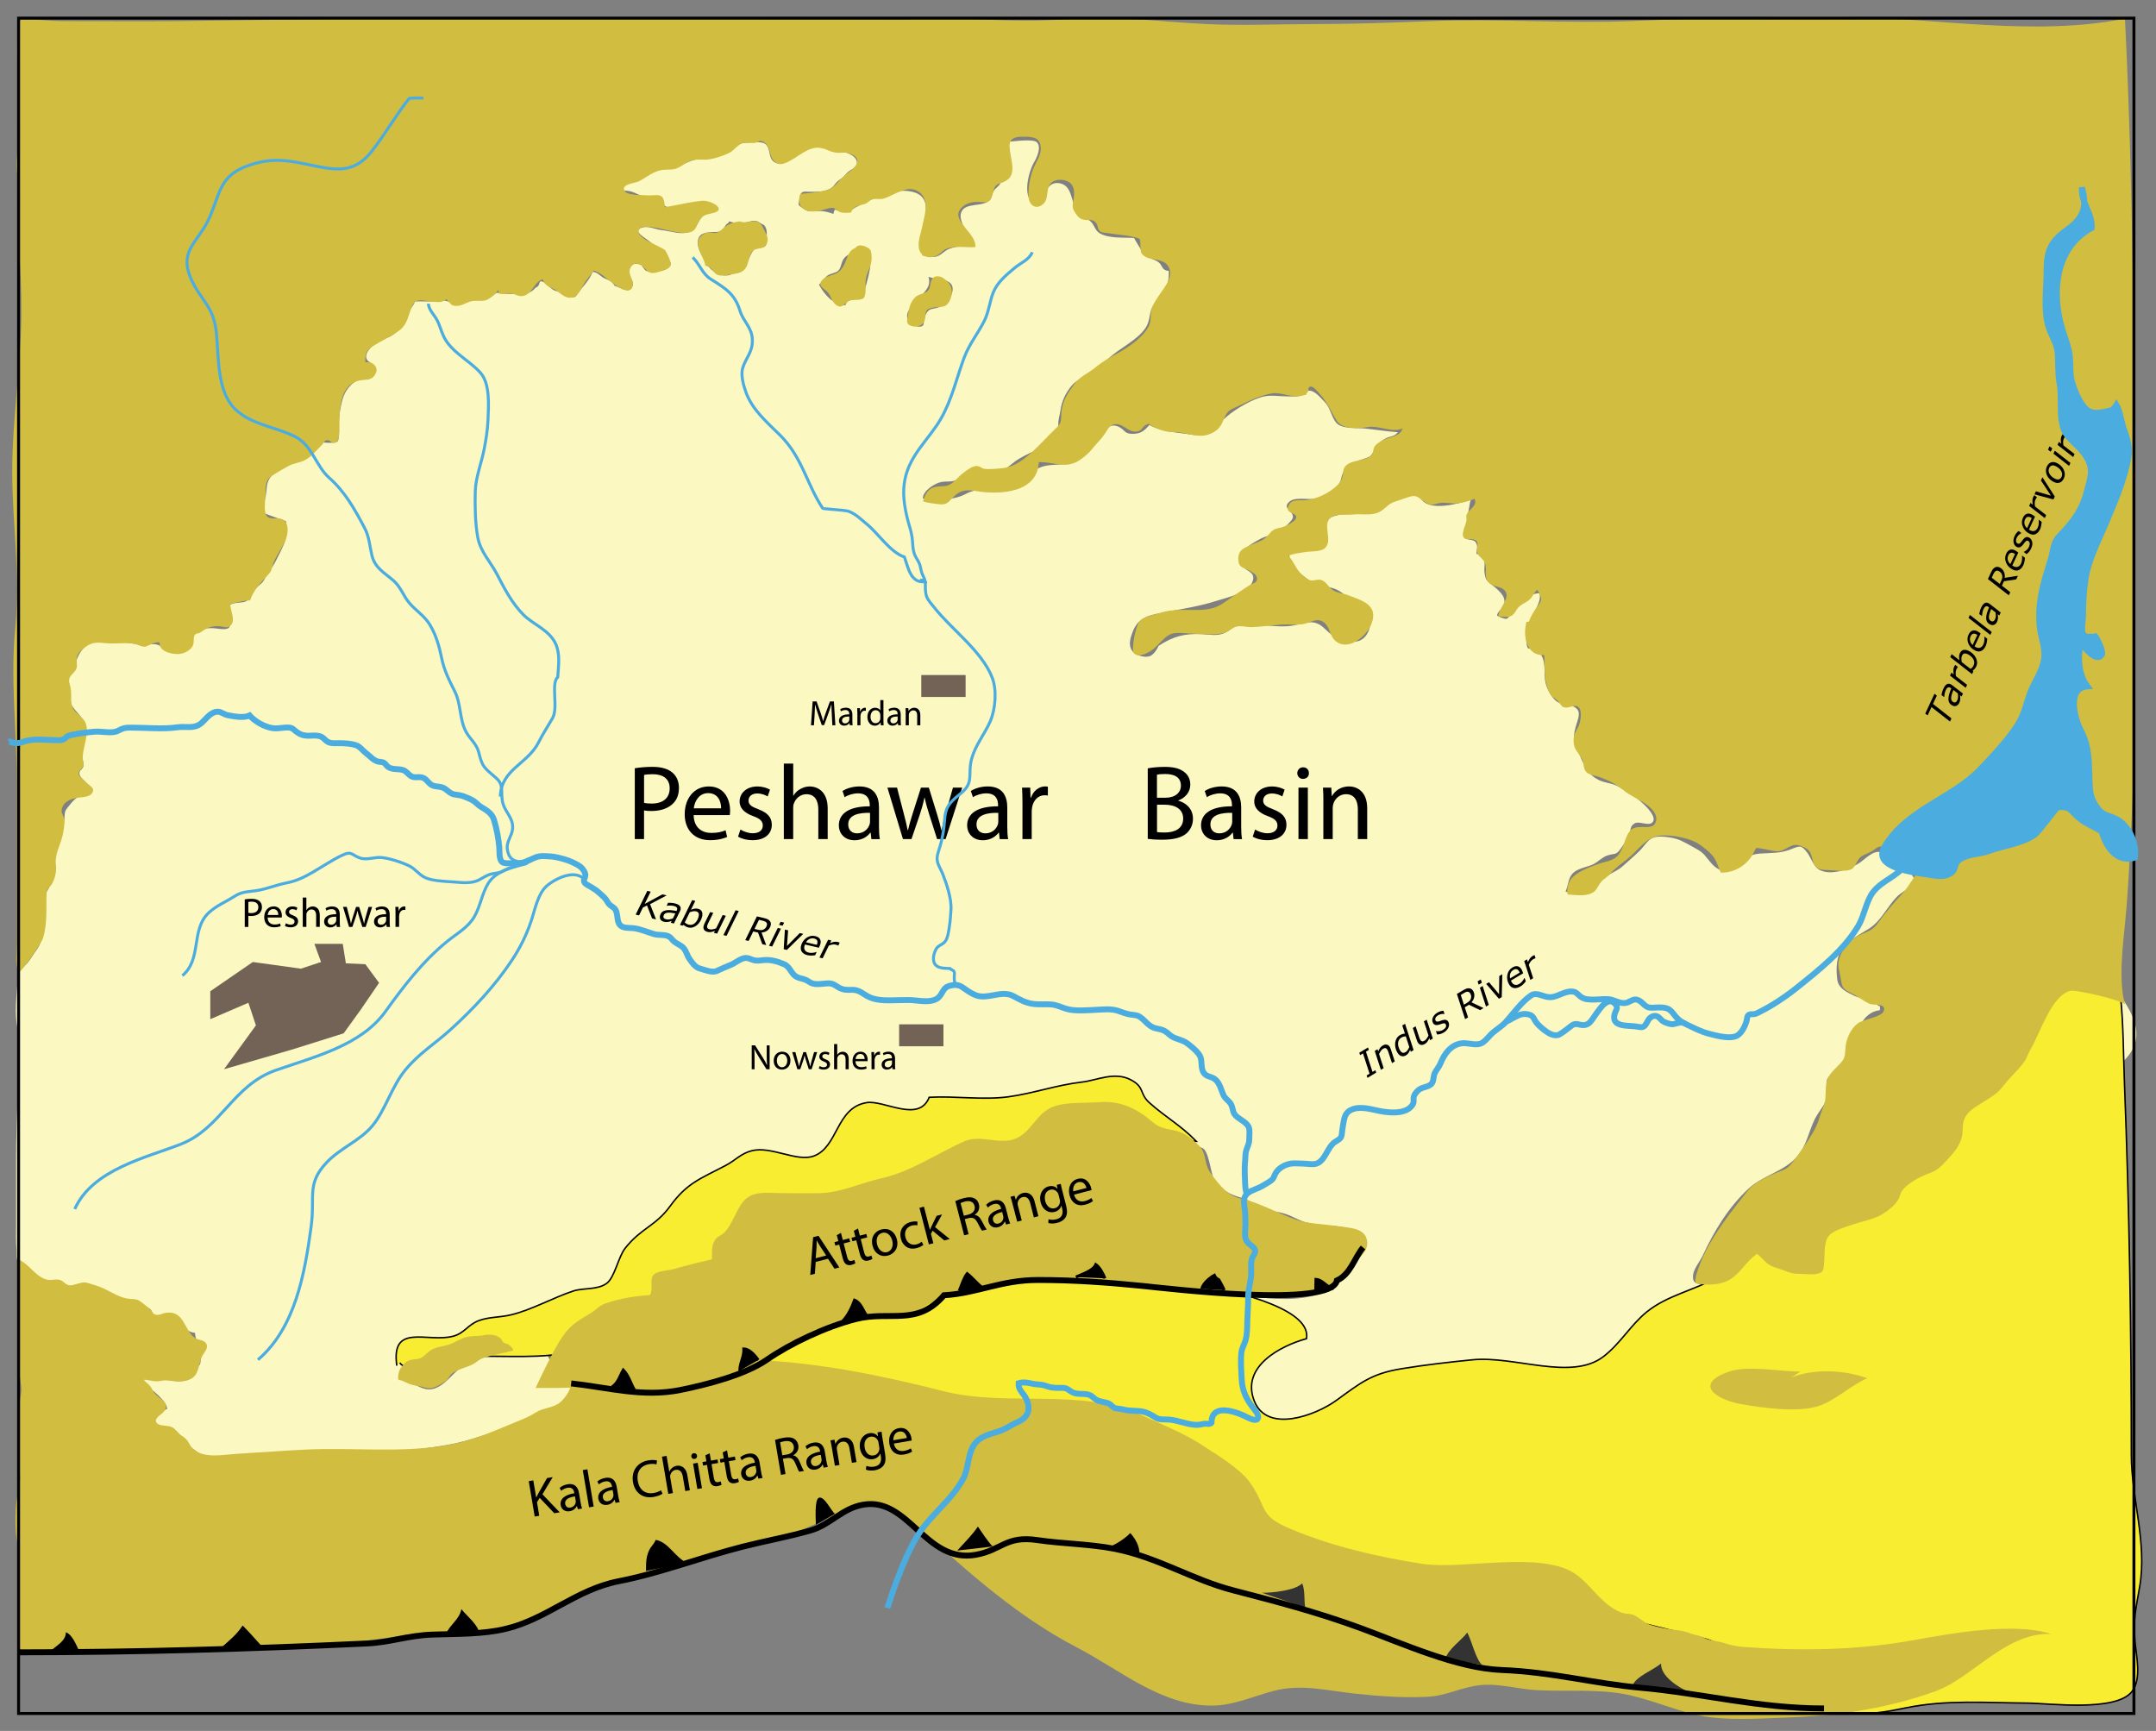 <?xml version="1.0" encoding="utf-8"?>
<!-- Generator: Adobe Illustrator 23.0.0, SVG Export Plug-In . SVG Version: 6.00 Build 0)  -->
<svg version="1.1" xmlns="http://www.w3.org/2000/svg" xmlns:xlink="http://www.w3.org/1999/xlink" x="0px" y="0px"
	 viewBox="0 0 729.65 585.75" style="enable-background:new 0 0 729.65 585.75;" xml:space="preserve">
<rect x="0" y="0" width="729.65" height="585.75" fill="#808080" stroke="none"/>
<style type="text/css">
	.Arched_x0020_Green{fill:url(#SVGID_1_);stroke:#FFFFFF;stroke-width:0.25;stroke-miterlimit:1;}
	.st0{display:none;}
	.st1{fill:#FCF8C1;}
	.st2{fill:none;}
	.st3{fill:#F9ED32;stroke:#000000;stroke-width:0.5;}
	.st4{fill:#D1BD40;}
	.st5{fill:none;stroke:#000000;}
	.st6{stroke:#000000;}
	.st7{fill:#333333;}
	.st8{fill:none;stroke:#000000;stroke-width:2;stroke-miterlimit:10;}
	.st9{fill:#736357;}
	.st10{fill:none;stroke:#4BACE0;}
	.st11{fill:#4BACE0;stroke:#4BACE0;stroke-width:2;}
	.st12{fill:none;stroke:#4BACE0;stroke-width:2;}
</style>
<linearGradient id="SVGID_1_" gradientUnits="userSpaceOnUse" x1="91.293" y1="728.145" x2="92" y2="727.438">
	<stop  offset="0" style="stop-color:#20AC4B"/>
	<stop  offset="0.983" style="stop-color:#19361A"/>
</linearGradient>
<g id="Layer_1" class="st0">
</g>
<g id="Yates_and_Hussain_map" class="st0">
</g>
<g id="BAsin_OUtline">
	<path class="st1" d="M629.97,346.18c1.38-2.24,3.25-3.98,6.2-4.33c0.11-0.44,0.1-0.96,0.01-1.4c-0.18-0.04-0.37-0.08-0.55-0.11
		c-1.25-1.95-5.96-2.31-8.05-3.35c-2.57-1.28-5.44-2.44-5.82-5.64c-0.48-4.01-0.25-7.9,2.04-10.62c2.81-3.35,5.59-4.42,8.83-6.56
		c4.21-2.78,6-7.38,9.48-10.86c1.34-1.33,5.42-3.38,5.6-5.44c0.18-2.1-2.88-3.17-3.38-5.07c-2.84-0.9-6-4.31-8.41-4.52
		c-2.28-0.2-4.81,2.49-6.52,3.65c-3.56,2.42-11.19,4.94-14.57,1.73c-1.14-1.09-2.25-3.85-3.25-5.19c-2.2-2.94-2.74-2.04-6.13-0.84
		c-3.21,1.14-6.09,0.97-9.64,1.21c-3.08,0.21-3.66,0.82-5.71,2.95c-3.62,3.77-7.64,4.26-11.16,0.08c-1.75-2.07-2.29-3.25-4.82-4.61
		c-2.25-1.21-4.4-2.59-6.57-3.31c-1.72-0.57-5.88-1.25-7.93-0.56c-1.93,0.65-3.21,3.04-4.72,4.53c-1.65,1.64-3.72,3.34-5.57,5.06
		c-2.03,1.88-4.63,2.51-6.57,4.29c-1.75,1.6-2.19,3.81-4.5,4.85c-2.91,1.31-5.61,0.13-8.42-0.38c1.32-3.28,0.69-5.9,4.49-7.55
		c1.75-0.76,3.46-1.02,5.04-1.82c1.49-0.76,2.93-2.34,4.59-2.88c2.83-0.91,2.83,0.08,4.61-2.4c0.94-1.32,2.1-3.08,2.73-4.52
		c0.71-1.62,0.16-3.04,2.03-4c1.48-0.76,4.53,0.98,5.81-0.2c2.41-2.22-4.46-7.75-6.04-8.9c-1.67-1.2-3.63-2.31-5.43-3.32
		c-2.2-1.23-4.49-1.12-6.72-2.26c-4.31-2.22-4.95-5.54-6.85-9.5c-1.77-3.67-1.77-5.49-0.56-9.37c0.85-2.71,1.74-4.93-1.61-6.19
		c-2.56-0.96-3.97,0.1-6.22-2.56c-1.44-1.7-2.6-4.07-2.84-6.31c-0.34-3.14,0.45-7.86-2.79-9.7c-2.87-1.63-3.08,0.53-3.51-3.06
		c-0.29-2.42,0.47-5.53,1.41-7.74c1.13-2.65,3.73-5.6,3.06-8.63c-2.59-0.48-7.05,3.23-8.61,4.99c-0.77,0.87-1.44,3.15-2.54,3.57
		c-0.55,0.21-3.27-0.91-3.24-1.13c0.28-2.05,3.21-2.45,2.37-5.69c-0.4-1.55-2.31-3.24-3.55-4.22c-2.16-1.71-2.77-1.86-3.1-4.81
		c-0.21-1.91,0.93-5.18-1.76-5.48c-0.03-0.17-0.07-0.33-0.1-0.5c-0.28-0.09-0.52-0.02-0.81-0.09c-0.04-1.53,0.69-2.8-0.41-4.12
		c-0.82-0.99-3.15-0.43-3.85-1.59c-0.81-1.34,0.57-2.98,0.83-4.28c0.19-0.91,1.19-8.23,1.52-8.33c-3.82,1.16-14.37,4.36-17.1-0.7
		c-1.93-3.58-8.85,0.12-10.67,1.8c-3.57,3.28-6.73,3.1-11.27,3.33c-2.81,0.14-8.6,0.44-10.31,3.14c-1.19,1.88,0.37,4.59-0.36,6.57
		c-1.4,3.84-8.21,2.87-11.72,3.05c-0.4,1.83,0.7,4.21,1.2,5.93c2.11,1.27,3.9,3.08,6.04,4.51c2.3,1.53,5.54,1.52,8.09,2.46
		c2.55,0.94,4.08,2.85,6.32,4.32c1.33,0.87,3.1,0.92,4.22,2.1c2.98,3.15,1.62,10.55-2.99,11.39c-5.13,0.94-7.89-1.46-11.17-4.54
		c-4.03-3.78-7.23-0.93-12.36-0.6c-5.4,0.35-11.07-1.14-16.29-0.31c-2.22,0.35-3.25,1.83-5.1,2.65c-2.41,1.06-5.02,0.48-7.55,0.35
		c-6.05-0.29-9.87,0.82-14.72,3.99c-0.29,0.97-1.59,2.82-2.68,3.35c-1.73,0.84-5-0.14-6.12-1.58c-1.48-1.91-0.78-4.27,0-6.35
		c2.09-5.63,6.24-5.91,11.91-7c5.79-1.12,11.24-1.96,16.81-3.77c3.25-1.06,10.81-2.58,12.01-6.69c0.86-2.93-1.9-3.13-3.33-4.77
		c-3.48-4.01,2.22-7.51,6.02-9.49c2.31-1.2,4.85-1.28,6.96-2.88c0.91-0.69,3.8-3.34,3.91-4.27c0.27-2.24-3.12-2.83-1.75-4.76
		c1.88-2.65,6.47-1.08,9.2-1.66c2.48-0.53,8.16-3.44,8.78-6.3c1.1-5.1,3.17-5.61,7.89-7.18c2.39-0.8,2.18-0.83,3.61-3.03
		c1.13-1.74,1.77-2.87,3.63-3.84c1.58-0.82,3.01-0.57,4.19-2.11c-3.92-0.26-7.32-0.87-11.24-1.26c-2.56-0.25-7.09,0.2-9.18-1.52
		c-1.95-1.61-2.35-5.41-4.22-7.3c-1.85-1.87-3.72-4.36-5.89-3.94c-0.49,0.1-1.85,1.62-3.23,1.83c-1.17,0.18-2.43,0.07-3.62,0.07
		c-2.45,0-5.45-0.49-7.84,0c-3.93,0.8-9.72,4.27-12.74,6.86c-3.78,3.24-6.22,6.96-11.68,6.1c-5.13-0.81-9.88-0.81-14.49-3.28
		c-1.68,1.98-2.81,2.91-5.41,2.99c-3.09,0.09-2.71-1.26-4.9-2.35c-4.42-2.22-6.34,4.16-8.75,6.79c-2.36,2.57-6.22,5.39-9.87,5.81
		c-3.38,0.39-6.4-0.03-9.4,1.83c-2.89,1.79-5.15,4.11-8.35,5.56c-4.73,2.15-10.4-0.01-15.26,2.61c-4.52,2.44-9.3,1.95-14.69,1.65
		c-0.11-2.52,3.92-5.12,6.09-5.57c1.83-0.38,3.41,0.06,5.22-0.67c1.55-0.62,2.55-1.95,3.99-2.64c2.49-1.19,5.26,0.33,7.96,0.34
		c3.55,0.01,5.11-1.89,7.77-3.9c4.04-3.05,10.72-4.69,13.85-8.59c0.99-1.23,0.99-2.47,0.95-3.97c-0.05-1.76,0.49-3.18,0.73-4.88
		c0.44-3.12,1.8-6.01,3.85-8.38c2.07-2.4,4.67-2.72,6.88-4.5c2.18-1.74,4.72-4.06,7.2-6.05c3.46-2.77,9.98-6.08,11.62-10.4
		c0.79-2.09,0.61-4.16,1.8-6.04c2.93-4.64,5.58-5.78,5.31-11.78c-2.45-0.19-2.06-1.74-3.27-2.77c-1.24-1.05-2.04-0.95-3.63-1.87
		c-2.09-1.21-3.66-4.54-4.88-6.51c-3.62-0.22-8.53,0.24-11.64-1.62c-1.55-0.93-1.68-2.68-3-3.93c-1.14-1.08-2.75-1.01-3.93-2.12
		c-2.54-2.39-1.91-8.98-5.48-10.49c-2.96-1.25-4.95,0.38-5.74,2.42c-0.73,1.89-1.29,6.26-4.23,4.22
		c-3.92-2.72-1.53-11.21,0.24-14.17c0.85-1.42,2.52-4.91,0.97-6.63c-1.2-1.33-7.37-0.38-9.6-0.26c-0.09,3.79,2.82,12.79-2.71,13.88
		c-0.51,1.24-1.48,1.53-2.23,2.59c-0.62,0.88-0.77,2.49-1.36,3.16c-2.28,2.63-8.01,0.83-9.61,3.94c-1.67,3.25,2.92,7.39,1.98,10.15
		c-0.6,1.75-5.03,1.72-7,2.93c-1.41,0.86-2.09,1.88-3.79,2.27c-1.54,0.36-2.79-0.6-4.29-0.38c-1.93,0.29-3.02,2.51-2.46,4.28
		c0.77,2.45,3.84,2.66,5.89,3.34c1.34,0.45,4.48,0.48,5.74,1.61c2.4,2.16-0.53,6.62-2.83,7.84c-2.92,1.55-4.6-0.05-5.81,4.03
		c-0.55,1.87,0.34,2.96-2.06,2.97c-0.57,0-3.28-1.83-3.54-2.36c-1.99-3.98,6.41-8.24,7.11-12.14c0.42-2.32-1-3.75-1.43-5.97
		c-0.41-2.12-1.01-4.56-1.21-6.63c-0.69-6.9,6.31-17.56-4.5-18.82c-5.88-0.68-12.63,2.97-17.71,5.54c-0.96,0.48-1.78,1.5-2.86,1.67
		c-0.43,0.07-4.26-0.71-4.11-1.03c-1.45,3.02-0.12,5.01,2.1,6.85c1.85,1.53,3.82,2.66,5.37,4.58c0.77,0.95,1.04,2.06,1.86,2.97
		c4.49,0.57,2.06,7.84,1.39,10.6c-0.47,1.94-1.44,3.99-3.25,5.07c-1.65,0.98-3.09,0-3.98,2.42c-4.14-0.18-7.02-3.57-8.88-6.96
		c0.99-0.93,1.81-2.22,2.66-2.95c1.06-0.9,3.07-0.98,3.86-1.8c1.11-1.16,0.89-3.01,2.12-4.39c0.93-1.05,2.44-1.43,3.53-2.02
		c2.65-1.45,4.87-2.17,3.4-5.41c-1.43-3.14-3.91-4.44-6.89-5.11c-0.03-0.17-0.07-0.33-0.1-0.5c-2.87-1.54-6-3.01-9.17-2.71
		c-1.15,0.11-2.77,0.17-3.71-0.26c-0.49-0.22-2.44-1.49-2.58-1.88c-0.12-0.33,0.43-3.19,0.61-3.57c0.59-1.23,1.75-0.86,3.11-0.86
		c2.55,0,4.64,0.14,6.85-1c1.08-0.56,1.41-1.23,2.17-2.12c0.61-0.71,1.71-1.27,2.51-2.06c0.86-0.86,1.27-1.52,2.31-2.14
		c1-0.6,2.1-1.08,2.15-2.39c0.13-3.55-7.36-4.61-9.67-4.86c-2.46-0.27-5.02-1.09-7.49,0.12c-2.52,1.23-8.58,7.43-11.52,3.74
		c-1.23-1.54-0.66-4.2-2.28-5.43c-1.48-1.13-4.92-0.42-6.85-0.42c-2.35-0.01-3.43,2-5.29,2.99c-1.76,0.94-3.9,1.18-5.84,1.72
		c-2.41,0.67-5.43,0.57-7.67,1.59c-1.15,0.52-2,0.88-3.32,1.16c-2.67,0.56-5.02,1.29-7.7,1.68c-2.5,0.36-4.06,2.34-6.62,2.96
		c-1.57,0.38-1.82,0.4-3.04,1.36c-0.51,0.4-2.83,1.45-2.05,2.54c0.01,0.04,0.02,0.07,0.02,0.11c1.79,0.09,2.83,0.21,4.28,0.88
		c1.04,0.48,2.17,0.98,3.3,1.11c2.01,0.22,5.37-1.14,6.1,1.17c0.4,1.28-0.12,2.16,1.57,2.43c2.26,0.35,4.9-1.09,7.17-1.28
		c1.69-0.15,3.44-0.4,5.11-0.43c4.53-0.07,5.32,5.38,8.75,6.63c1.55,0.56,3.46,0.52,5.08,0.37c1.33-0.13,2.33-0.77,3.71-0.57
		c1.13,0.16,1.72,1.08,2.69,1.3c1.25,1.22,1.02,2.72,1.02,4.54c0,0.94,0.16,2.14-0.64,2.8c-0.79,0.65-2.69-0.06-3.33,0.65
		c-1.39,1.55-2.27,4.03-3.03,5.94c-0.61,1.54-0.93,1.28-2.56,1.77c-1.15,0.34-2.22,1.19-3.4,1.4c-3.43,0.61-6.69-2.1-8.1-4.97
		c-0.98-2-2.46-4.17-2.26-6.49c0.24-2.72,2.54-3.03,4.84-3.16c0.9-0.05,2,0.06,2.85-0.31c1.16-0.51,1.49-2.11,2.38-2.6
		c2.35-1.31-3.17-5.84-4.99-4.85c-0.03,0.37-0.26,0.47-0.34,0.81c-1.66-0.31-3.48,1.81-4.18,3.01c-0.88,1.5-1.44,3.19-3.22,3.86
		c-3.09,1.15-6.44-0.25-9.56-0.57c-2.08-0.22-4.55-1.6-6.82-0.82c-3.03,1.04,0.86,3.24,1.82,3.97c1.57,1.18,3.87,3.12,5.97,3.58
		c0.51,2.58,4.23,5.03,0.13,6.65c-1.29,0.51-2.79,0.52-4.25,0.6c-0.83,0.04-1.66,0.08-2.25-0.29c-0.56-0.35-0.64-1.02-1.15-1.3
		c-0.04-0.13,0-0.25-0.04-0.38c-0.17-0.48-2.21-0.74-2.65-0.6c-0.83,0.25-1.79,1.44-1.9,2.29c-0.27,2.09,2.55,3.76,0.85,5.96
		c-1.29,1.66-4.07-0.44-5.67-0.85c-0.93-1.67-1.75-1.75-3.45-2.54c-1.36-0.63-2.37-2.17-3.97-2.12c-1.13,2.96-3.52,5.11-5.2,7.53
		c-0.63,0.91-0.56,1.01-1.81,1.01c-0.82,0-1.75-0.13-2.39-0.47c-0.4-0.21-0.47-0.77-0.78-0.94c-0.8-0.45-1.97-0.48-2.82-0.91
		c-0.78-0.4-1.31-0.96-2.01-1.47c-0.82-0.6-1.82-1.97-2.83-1.47c-0.21,0.81-0.49,1.8-1.43,2c-2.51,3.07-6.05,2.12-9.73,2.12
		c-0.91,0-1.78-0.2-2.53-0.29c-1.23-0.14-1.06,0.01-1.92,0.68c-3.38,2.63-7.43,0.85-10.92,2.63c-0.84,0.43-1.43,0.9-2.46,0.68
		c-0.84-0.18-1.33-0.82-2.14-1.14c-1.54-0.61-3.49-0.08-5.14,0c-1.98,0.1-3.99-0.08-5.97,0.02c-0.71,1.99-2.47,3.02-2.74,5.4
		c-0.27,2.42-2.34,3.93-4.16,5.43c-2.06,1.69-4.49,1.89-6.54,3.46c-1.48,1.13-3.58,2.97-3.03,5c0.35,1.28,2.01,1.34,2.6,2.54
		c0.45,0.9-0.11,2.49-0.67,3.45c-0.94,1.62-2.27,0.92-4.01,1.25c-3.02,0.58-5.23,3.77-6.02,6.67c-0.57,2.09-0.94,3.91-1.14,6.17
		c-0.2,2.2,0.1,4.5-0.14,6.71c-0.15,1.37-0.48,1.59-1.86,1.71c-1.42,0.12-3.05,0.03-4.39-0.27c-1.45,2.38-3.22,4.72-5.73,5.96
		c-1.42,0.7-3.03,0.92-4.29,1.6c-2.62,1.43-6.23,2.67-7.53,5.58c-0.74,1.65-0.54,3.31-0.88,5.01c-0.4,1.99-1.1,3.67-0.98,5.77
		c2.64,1.13,5,1.87,7.8,2.9c0.31,2.32,0.47,4.51-0.26,6.69c-0.64,1.92-1.86,4.14-2.83,6.13c-0.83,1.72-1.93,3.44-3.14,5.02
		c-0.6,0.78-0.97,1.95-1.56,2.69c-0.69,0.86-1.63,1.33-2.36,2.24c-1.4,1.76-1.61,3.87-3.96,4.57c-1.49,0.44-6.03-0.01-5.43,2.61
		c0.1,0.44,0.7,0.69,0.87,1.25c0.15,0.49,0.02,1.37-0.01,1.89c-0.04,0.92,0.07,2.58-0.85,3.15c-1.08,0.66-3.8,0.05-5-0.01
		c-2.03-0.09-6.34,0.14-6.85,2.57c-0.25,1.17-0.57,2.06-1.18,3.11c-1.13,1.96-3.7,2.75-5.96,2.6c-2.43-0.16-3.46-2.97-6.28-2.86
		c-2.55,0.1-4.85,0.1-7.41-0.27c-3.68-0.54-7.8-1.8-11.56-1.01c-4.26,0.89-6.9,4.57-7.56,8.57c-0.35,2.11-2.57,2.62-2.89,4.99
		c-0.29,2.2,0,4.4,0.75,6.42c1.08,2.89,2.99,4.29,4.7,6.72c0.37,0.53,1.02,1.2,0.86,1.99c-0.24,1.17-1.39,0.83-2.3,1.28
		c-1.23,0.6-3.25,2.45-1.56,3.58c0.74,0.5,1.99,0.17,2.58,0.99c0.89,1.25,0.06,3.32,0.17,4.71c0.09,1,0.8,2.54,0.4,3.57
		c-0.36,0.93-1.26,1.01-1.29,2.14c-0.06,2.22,6.18,4.85,3.29,7.03c-1.12,0.84-2.62,0.45-3.85,1.11c-1.3,0.69-2.06,1.81-2.96,2.89
		c-1.01,1.22-1.4,1.59-1.46,3.24c-0.06,1.71-0.27,2.68-0.83,4.29c-0.51,1.47-1.29,2.91-1.74,4.39c-0.41,1.35-0.27,2.84-0.43,4.27
		c-0.2,1.86-1.04,3.26-1.41,5.02c-0.41,1.9,0.3,3.87-0.48,5.72c-0.51,1.22-1.37,1.95-1.55,3.39c-0.19,1.57-0.04,3.15-0.14,4.72
		c-0.31,5.09-0.11,9.92-3.14,14.01c-1.06,1.43-1.86,2.98-3.03,4.29c-1.79,2.02-2.9,2.04-3.09,4.96c-0.37,5.67-1.34,12.04,0.03,17.58
		c0.72,2.92,0.39,6.12,0.37,9.11c-0.02,3.48-0.09,6.97-0.28,10.44c-0.44,8.24-0.71,16.61-0.71,24.84c0,7.26,0,14.52,0,21.78
		c0,2.64-0.11,5.37,0.14,7.92c0.1,1.07-0.17,3.23,0.43,4.1c0.46,0.67,1.92,1.07,2.63,1.47c1.19,0.66,2.15,1.22,2.46,2.67
		c0.5,2.31-1.29,2.95-1.98,4.63c1.71,0.15,2.05-0.54,3.4-1.25c1.3-0.68,2.92,0.12,4.33,0.01c1.31-0.11,3.34-0.88,4.55-0.03
		c0.99,0.69,1.23,1.93,0.23,2.66c0.69,0.07,1.52,0.76,2.14,0.76c0.74,0,0.82-0.33,1.39-0.61c1.28-0.63,1.75-0.55,3.18-0.28
		c1.37,0.26,3.83-0.42,5.04,0.14c0.32,0.15,0.51,0.78,0.88,1.02c0.5,0.33,1.64,0.54,2.24,0.66c1.21,0.23,2.07,0.14,3.12,0.86
		c1.8,1.22,3.28,2.2,5.62,2.44c2.05,0.21,5.14-0.29,6.18,1.91c0.23,0.48,0.44,1.43,0.28,1.97c-0.05,0.17-0.87,1.1-0.9,1.02
		c-0.1,0-0.1,0-0.02-0.01c1.03,0,1.78,0.02,2.68-0.38c1.12-0.5,1.49-0.68,3-0.63c1.13,0.03,2.53-0.03,3.49,0.4
		c0.7,0.31,1.14,1.02,1.84,1.27c-0.27,1.99,2.53,3.47,4.18,3.54c0.17,0.8,0.09,1.54,0.51,2.25c0.76,1.27,2.52,0.59,3.17,1.74
		c0.54,0.96-0.68,1.76-1.14,2.55c-0.66,1.13-0.57,1.83-0.64,3.14c-0.06,1.21-0.33,1.05-0.92,1.92c-0.5,0.72-0.34,1.49-0.81,2.19
		c-2.32,3.42-6.71,2.75-10.09,2.01c-2.92-0.64-6.47-0.92-9.43-0.76c0.22,2.84,3.57,3.08,5.57,4.88c1.57,1.42,4.28,3.69,4.36,5.84
		c-1.38,0.51-6.07,3.18-5.31,4.58c0.84,1.55,4.47,1.02,5.83,1.75c2.2,1.18,2.78,2.78,4.71,4.36c4.36,3.57,8.7,7.13,14.41,8.38
		c5.5,1.21,12.81-0.49,18.07-1.33c5.53-0.89,9.5-3.22,15.33-2.05c5.85,1.18,8.75,2.07,15.17,0.54c11.53-2.75,23.43-2.49,34.7-5.99
		c9.47-2.93,20.94-6.16,29.3-11.39c4.76-2.98,6.82-8.62-1.08-7.25c0.38-2.77-1.53-9.51-3.55-11.21c-2.55-2.16-8.81-1.49-11.96-1.49
		c-1.39,0-2.57-0.05-3.76,0.53c-3.01,1.47-5.94,2.95-8.99,4.4c-3.08,1.47-4.91,3.34-7.29,5.72c-2.17,2.16-5,4.49-8.28,3.67
		c-2.4-0.6-4.7-2.22-7.08-3.05c-1.12-0.39-2-0.47-1.77-1.94c0.19-1.2,1.23-1.7,2.21-2.09c1.64-0.65,2.7-1.13,3.98-2.45
		c0.58-0.59,1.52-1.39,2.31-1.59c0.79-0.2,1.6,0.04,2.37-0.25c0.85-0.32,1.61-1.23,2.41-1.77c0.91-0.62,1.67-0.6,2.65-0.94
		c1.09-0.37,1.86-1.34,2.95-1.67c0.94-0.29,1.84-0.19,2.8-0.67c2.28-1.14,4.6-1.84,7.17-1.93c2.72-0.1,4.61,0.69,6.62,2.18
		c4.21,3.13,9.93,3.78,15.23,4.81c2.2,0.43,4.43,1.01,6.7,1.1c2.12,0.08,2.78-0.72,4.2-2.16c1.2-1.22,0.86-1.62,0.57-3.12
		c-0.54-2.72,0.67-7.96,3.58-9.1c1.47-0.58,2.86-0.96,4.4-1.17c1.01-0.13,2.05-0.23,3.06-0.38c1.12-0.17,2.13-0.78,3.16-1.42
		c2.95-1.83,5.93-4.01,9.36-4.4c2-0.23,5.68,0.65,6.45-1.52c0.56-1.56-0.78-6.26,0.88-6.83c1.56-0.53,3.56,1.03,5.32,0.41
		c1.52-0.54,1.92-2.53,3.29-3.32c1.59-0.92,4.59,0.06,6.41,0.13c1.82,0.07,2.16-0.26,3.44-1.17c1.13-0.8,1.93-0.9,1.77-2.56
		c-0.15-1.48-1.37-2.75-0.52-4.14c1.39-2.26,5.32-1.4,6.59-3.64c0.89-1.57-0.25-3.82,0.4-5.42c1-2.48,7.19-5.07,9.58-4.05
		c1.21-0.91,1.57-0.93,3.16-0.97c1.22-0.04,2.46-0.06,3.66-0.32c2.46-0.52,4.61-1.56,7.04-1.82c2.02-0.21,6.69-1.41,8.56-0.35
		c0.5,0.29,0.53,0.9,1.09,1.18c0.65,0.32,2.04,0.29,2.77,0.23c0.1-1.2-1.03-1.9,0.04-2.76c1.02-0.81,3.3-0.32,4.52-0.38
		c1.43-0.07,2.86-0.35,4.29-0.51c1.48-0.16,2.28-1.27,3.55-1.79c1.92-0.79,4-0.66,5.99-1.08c2.42-0.52,5.17-2.51,6.45-4.48
		c1.62-2.5,4.8-3.51,7.64-3.9c1.02-0.14,3.08,0.21,4-0.18c3.35-1.41,3.16-3.7,7.17-3.94c2.75-0.16,5.47,0.58,8.05,0.51
		c0.99-0.02,1.29,0.37,2.31-0.22c0.42-0.25,1.5-2.13,1.53-2.13c0.17-0.03,0.33-0.07,0.5-0.1c0.37-1.3,1.3-2.41,2.18-3.5
		c6.7-8.34,18.95-5.96,28.63-5.5c5.96,0.29,7.98,3.47,12.66,6.11c3.32,1.87,7.28,2.29,10.49,4.2c1.78,1.06,3.83,3.71,6.05,4.21
		c2.38,0.54,3.05,8.32,4.01,10.26c1.76,3.56,5.62,5.71,9.32,6.63c2.52,0.63,4.35,2.16,6.61,3.27c2.74,1.34,5.81,1.35,8.61,2.31
		c2.75,0.94,5.06,2.58,8,3.1c2.7,0.48,5.07,0.79,7.83,0.91c3.16,0.14,6.03,0.82,8.76,2.11c2.64,1.25,2.56,2.07,1.57,4.89
		c-0.86,2.44-2.2,3.68-3.68,5.43c-1.37,1.62-2.21,4.33-3.7,5.89c-10.61,11.12-33.56,4.7-46.48,3.07c-9.3-1.18-18.33-0.48-27.67-1.37
		c-17.77-1.69-38.69-6.09-55.42,2.4c-10.01,5.08-17.31,9.19-29.51,9.19c-5.83,0-10.8,0.05-15.25,2.02
		c-3.01,1.33-6.16,2.33-9.12,3.77c-2.79,1.36-5.08,3.74-7.58,5.64c-0.94,0.71-4.66,1.33-4.29,2.7c2.5-0.12,5.37,0.37,7.81,0.86
		c4.95,1.01,9.95,1.59,14.88,2.75c4.72,1.12,9.15,2.63,13.97,3.32c3.4,0.49,6.8,1,10.2,1.37c4.47,0.48,8.58,1.71,12.92,2.71
		c4.45,1.02,9.02,1.45,13.57,1.64c9.59,0.41,19.49,1.08,29.05,0.47c2.89-0.18,6.17,0.87,8.99,1.61
		c19.22,5.03,35.27,17.32,46.21,33.78c3.63,5.46,8.06,9.79,14.43,11.75c3.26,1,6.41,1.28,9.46,2.75c3.24,1.57,6.95,1.42,10.11,2.91
		c1.31,0.62,2.73,1.32,4.15,1.73c3.25,0.94,6.72,0.78,10.06,0.69c3.09-0.08,5.54,1.33,8.51,2.17c5.55,1.57,11.53,1.64,17.24,1.92
		c4.9,0.24,10.27-0.38,15.1,0.44c1.5,0.25,2.89,0.72,4.28,1.16c1.54,0.49,3.04,0.55,4.8,0.81c5.65,0.83,11.25,1.95,16.63,3.85
		c4.54,1.61,9.74,3.71,12.68,7.74c11.8-0.49,23.81,5.72,33.87,10.93c10.06,5.21,23.96,7.17,31.5,14.5
		c5.18,5.03,6.26,7.28,14.01,7.35c10.95,0.1,20.82-0.69,31.22-4.16c13.77-4.59,25.46-4.71,40.52-5.24
		c0.7-14.14,0.75-28.05,0.77-42.08c0.02-16.2-4.17-28.51-14.94-40.6c-3.55-3.98-7.73-7.19-11.47-10.97
		c-2.73-2.77-5.51-6.09-8.88-8.09c-2.05-1.21-3.98-0.48-6.3-0.22c-4.9,0.55-8.45,4.12-12,7.21c-2.19,1.91-4.43,3.14-7.35,2.37
		c-2.04-0.54-3.73-1.29-5.92-1.27c-3.02,0.03-6.07,0.38-9.11,0.38c-5.73,0-11.35-1.1-16.99-2.02c-5.47-0.9-11.67-0.31-16.88-2.31
		c-1.68-0.65-4.08-1.5-4.41-3.38c-0.51-2.87,2.35-3.69,4.62-3.93c3.13-0.33,7.01-1.17,10.04,0.01c1.74,0.68,2.94,0.39,4.56-0.12
		c2.35-0.73,4.77,0.1,7.08-0.51c2.49-0.66,4.84,0.3,7.33,0.64c1.78,0.25,3.53,0.37,5.34,0.37c1.74,0,3.49,0.03,5.23,0
		c1.69-0.03,3.08-0.79,4.61-1.49c3.52-1.6,7.16-3.89,9.83-6.74c1.15-1.23,2.46-3.04,2.77-4.7c0.96-5.1-6.3-7.59-10.13-8.81
		c-1.99-0.63-4.62-1.21-5.01-3.55c-0.23-1.37-0.02-2.99,0.51-4.21c0.78-1.78,2.17-3.72,3.88-4.72c2.07-1.22,4.56-1.11,6.75-1.97
		c5.18-2.04,7.48-5.93,10.38-10.19c2.93-4.29,8.06-8.32,12.19-11.57c1.85-1.46,4.28-3.63,6.27-4.67
		c11.12-5.79,22.94-13.86,31.31-23.78c6.31-7.48,14.25-14.14,20.78-21.55c8.23-9.36-0.97-18.81-5.92-26.76
		c-4.77-0.3-7.04,2.79-10.75,5.43c-5.12,3.64-9.32,8.07-13.65,12.69c-4.05,4.32-8.31,8.35-12.3,12.63
		c-4.59,4.93-10.53,11.12-12.58,17.56c-1.59,4.98-3.87,10.76-7.71,14.6c-3.8,3.8-8.96,6.86-13.35,9.56
		c-4.79,2.95-6.86,7.84-12.13,10.03c-2.27,0.94-4.4,1.55-6.78,2.43c-2.49,0.92-3.61,3.03-5.75,3.9c-0.43,1.79-1.83,3.31-2.17,5.07
		c-0.37,1.89,0.76,4.69-1.27,5.99c-2.09,1.35-9.91-0.36-12.29-0.85c-2.71-0.56-3.61-3.1-6.01-3.94c-2.37-0.83-5.73,0.39-7.27,1.83
		c-3.71,3.46-5.88,6.05-11.44,6.32c-2.87,0.14-5.79,0.67-5.37-2.95c0.26-2.22,2.4-4.7,3.32-6.7c3.88-8.35,8.71-16.36,15.59-22.66
		c4.85-4.44,12.07-5.74,16.38-10.82c3.22-3.79,3.81-8.39,5.94-12.66c1.41-2.84,4.26-5.53,4.49-8.85c0.11-1.62-0.95-3.04-0.33-4.56
		c0.6-1.48,2.92-2.26,3.92-3.47c1.67-2.02,2.95-4.99,4.08-7.48C627.5,351.81,628.43,348.68,629.97,346.18z"/>
	<path class="st2" d="M144.19,118.77c0.23-0.03,0.46-0.04,0.69-0.02c0.57,1.99,1.29,3.9,1.5,5.99c0.17,1.74-0.27,3.43,0.24,5.11"/>
</g>
<g id="plio_Pleis">
	<path class="st3" d="M134.29,462.14c-2.07-14.61,10.37-7.71,19-9.95c3.94-1.02,5-3.92,8.75-5.3c3.59-1.32,7.01-1.01,11.01-1.98
		c6.96-1.69,14.23-5.83,20.98-8.04c3.43-1.13,8.22-0.29,11.34-2.63c2.66-2,3.9-8.93,6.18-11.82c5.47-6.94,10.28-7.42,15.28-14.32
		c5.66-7.82,10.32-9.27,18.74-13.7c3.43-1.8,5.16-4.11,9-5.03c6.48-1.55,15.1,3.88,20.77,1.85c8.36-3,7.53-16.39,17.93-18.09
		c5.92-0.97,17.69,7.02,21.2-1.81c8.73-0.5,18.13,1.01,26.83-0.17c8.37-1.14,16.34-4.01,25-5c4.81-0.55,10.86-3.62,16.33-0.78
		c4.94,2.57,2.81,4.62,6.4,7.83c5.52,4.92,10.49,7.54,15.82,13c-54.04-0.74-105.45,25.64-156.09,40.73
		c-14.24,4.25-21.65,8.69-32.46,18c-8.19,7.05-15.53,11.64-26,13.2c-11.35,1.69-22.98,0.35-34.55,1.02
		c-5.58,0.33-18.14,5.99-20.44,2"/>
	<path class="st3" d="M480.22,537.14c31.88,0.01,65.53,9.81,96.1,17.23c10.19,2.47,16.14,11.97,25.66,15.67
		c3.67,1.42,7.88,0.78,11.32,2.18c4.35,1.77,7.39,5.69,12,6.97c5.75,1.6,14.15-0.11,19.78-1.27c13.57-2.79,27.12-1.69,40.88-1.6
		c7.44,0.04,30.23,3.1,35.59-3.96c3.29-4.35,1.42-11.94,0.99-16.83c-0.68-7.81,0.37-11.4,1.62-18.8c2.5-14.84-2.86-29.75-2.86-44.58
		c0-0.03,0-0.07,0-0.1c0-41.79-0.69-83.58-2.32-125.34c-0.38-9.8-0.33-19.79-1.32-29.55c-0.96-9.51-1.53-11.64-11.68-9.39
		c-12.05,2.67-21.03,11.24-30.48,18.65c-15.14,11.88-30.3,23.77-44.94,36.25c-6.53,5.57-8.9,10.27-13.46,16.74
		c-4.88,6.94-12.36,9.42-18.07,15.47c-5.54,5.88-9.95,12.82-17.73,17.27c-8.03,4.58-16.9,6.08-23.97,11.78
		c-5.5,4.44-8.98,10.82-14.8,15.22c-10.84,8.18-29.96-0.42-44.22,1c-8.09,0.81-15.92,1.7-24,3.02c-10.21,1.67-13.84,4.77-22.03,10.7
		c-7.11,5.15-23.41,11.19-27.77,0.28c-4.7-11.74,8.93-18.76,17.65-21.15c3.12-18.27-81.46-24.8-95.05-26.08
		c-15.01-1.41-34.83-3.49-49.82-0.77c-15.65,2.84-26.77,15.04-39.8,22.17c-0.53,9-1.95,16.86,7.05,21.57
		c9.03,4.73,21.61,4.27,31.2,6.03c24.32,4.48,49.74,5.8,72.58,14.95c8.18,3.28,18.21,5.23,26.02,9.25
		c6.38,3.29,11.36,10.15,16.74,15.25c5.76,5.47,11.33,10.19,17.02,14.97c8.28,6.97,16.43,6.26,27.22,6.8
		C463.57,537.56,471.93,537.14,480.22,537.14z"/>
</g>
<g id="bedrock">
	<path class="st4" d="M181.25,469.68c4.29-0.07,8.57,0.16,12.83-0.23c3.65-0.34,6.9,1.49,10.56,1.72c4.5,0.29,9.06-0.06,13.52-0.27
		c4.09-0.19,8.34-0.45,12.35-1.07c6.36-0.97,11.99-3.21,18.06-5.12c3.88-1.22,8-3.24,11.61-5.14c6.74-3.55,12.72-9.9,20.58-10.7
		c4.68-0.48,8.7-2.01,12.87-3.52c3.78-1.37,8.16-0.04,12.04-0.27c4.39-0.27,7.14-3.55,11.21-4.85c4.58-1.45,9.28-2.57,13.77-4.32
		c2.5-0.97,5.02-0.7,7.6-1.07c2.86-0.41,5.66-1.02,8.59-1.21c6.42-0.41,12.85-0.16,19.27-0.16c2.53,0,5.1-0.22,7.59-0.25
		c3.03-0.03,5.9,1.12,8.87,1.54c4.93,0.7,9.78,0.69,14.69,1.47c5.39,0.86,10.88,0.72,16.31,1.25c4.09,0.4,8.43,0.99,12.46,0.47
		c3.69-0.48,7.34,0.11,11.02-0.25c3.49-0.35,7.08-0.66,10.42-1.81c3.68-1.26,4.62-3.04,7.25-5.5c1.02-0.96,2.19-2.05,3.29-3
		c2.27-1.96,5.75-4.48,4.42-8.42c-1.22-3.61-6.52-3.52-9.56-4.02c-4.58-0.75-9.89-0.72-14.27-2.22c-6.35-2.17-12.38-5.84-18.91-7.2
		c-4-0.83-6.81-4.31-9.15-7.4c-1.22-1.61-1.9-2.67-2.35-4.6c-0.5-2.11-0.68-4.03-2.25-5.69c-2-2.1-4.78-4.34-7.53-5.07
		c-3.29-0.87-5.54-0.68-8.29-3.04c-5.33-4.58-10.89-7.33-18.07-6.77c-4.92,0.39-11.39-0.22-16.04,1.71
		c-5.22,2.17-7.15,8.51-12.24,10.61c-5.5,2.27-11.93-1.45-17.31,0.9c-9.46,4.15-18.09,10.33-28.31,12.58
		c-6.8,1.5-13.29,4.74-20.37,4.98c-4.42,0.15-8.86,0-13.28,0c-5.29,0-10.14-1-13.33,3.3c-2.16,2.92-3.55,7.44-5.85,9.87
		c-1.41,1.5-2.62,1.15-3.7,3.3c-0.91,1.82-0.6,3.83-0.7,5.92c-4.28,1.09-8.49,2-12.72,3.27c-1.99,0.6-6.05,0.54-7.21,2.22
		c-1.18,1.71,0.19,4.66-1.06,6.64c-5.42,0.33-9.89,1.12-14.76,2.72c-2.59,0.86-3.28,2.22-5.49,3.52c-5.1,3.01-7.39,4.42-10.58,9.77
		C186.16,459.25,183.74,464.49,181.25,469.68z"/>
	<path class="st4" d="M319.14,470.73c-20.09-5.13-40.57-9.31-61.31-10.44c-11.05-0.6-22.2-0.32-33.13,1.51
		c-5.26,0.88-10.46,2.12-15.52,3.82c-2.58,0.87-4.47,1.52-7.21,1.87c-0.74,0.09-8.67,1.01-8.67,0.99c-0.24,2.07-2.57,5.43-4.36,6.54
		c-2.39,1.47-5.37,1.48-7.75,3.03c-2.54,1.65-5.42,2.63-8.25,3.83c-6.59,2.78-13.26,5.55-20.31,6.91
		c-16.14,3.1-32.94,0.93-49.57,1.76c-7.57,0.38-15.12,0.98-22.68,1.4c-4.96,0.27-13.35,2.25-16.28-3.33c-0.75-1.44-1.38-2-2.69-2.85
		c-1.09-0.71-1.86-2.07-3.03-2.75c-1.31-0.76-4.07-0.38-5.12-1.27c-1.19-1.02-0.09-2.19,0.93-2.92c2.2-1.58,2.96-3.44,0.36-5.44
		c-1.58-1.22-2.34-1.74-3.2-3.51c-0.67-1.37-1.91-1.87-2.66-2.97c1.57-0.02,3.11,0.62,4.67,0.51c1.18-0.08,2.03-0.41,3.28-0.28
		c2.71,0.27,5.43,0.77,7.98-0.54c2.97-1.52,2.45-5.49,4.02-8.07c0.81-1.32,2.11-2.68,0.97-4.12c-0.84-1.06-2.47-0.87-3.56-1.59
		c-3.76-2.49-3.57-9.32-9.71-8.6c-1.47,0.17-2.79,1.25-4.2,0.45c-0.41-0.23-0.98-1.23-1.36-1.6c-0.89-0.87-1.96-1.67-2.92-2.41
		c-1.38-1.05-1.97-1-3.71-1.11c-3.55-0.22-6.28-2.29-9.4-3.68c-1.68-0.75-3.42-1.23-5.15-1.75c-1.37-0.41-2.45,0.08-4,0.47
		c-0.73,0.18-1.4,0.47-2.23,0.33c-1.3-0.23-1.8-1.31-2.89-1.72c-1.54-0.59-3.34,0.32-5.11-0.31c-3.69-1.32-5.61-5.21-9.12-6.7
		c0.66,0.28,0.32,8.62,0.31,9.8c-0.03,3.73-0.24,7.46-0.37,11.19c-0.25,7.27-0.16,14.39,0.92,21.59c0.36,2.42-0.35,4.11-0.57,6.45
		c-0.32,3.46-0.44,7.18-0.44,10.66c0,2.48-0.29,5.09-0.11,7.55c0.19,2.66,0.99,5.12,0.75,7.83c-0.23,2.63-1.03,5.14-1.28,7.67
		c-0.27,2.8-0.29,5.85-0.16,8.63c0.15,3.07,0.97,6.05,1.12,9.11c0.26,5.26-0.16,10.62-0.16,15.83c0,2.78,0.32,5.49,0.32,8.31
		c0,2.56-0.3,5.43,0.35,7.8c0.1,0.36,14,0.61,15.32,0.67c1.57,0.07,2.98-0.3,4.48-0.44c7.53-0.74,15.18-0.01,22.78-0.36
		c8.33-0.38,16.6-0.64,25.01-0.64c7.19,0,14.75-1.13,21.91-0.45c2.87,0.27,5.18,0.44,8.13,0.12c3.75-0.41,7.49-0.84,11.24-1.3
		c4.97-0.61,9.93-1.26,14.89-1.94c4.74-0.65,9.16-1.95,13.85-1.26c1.91,0.28,4.25,0.35,6.17,0.19c3.15-0.26,6.59-0.29,9.7-0.8
		c2.98-0.49,6.24-0.88,9.07-1.76c2.71-0.85,5.75-1.08,8.47-2.07c2.48-0.9,5.06-2.31,7.54-3.33c2.74-1.12,5.65-2.16,8-3.87
		c1.19-0.86,2.43-2.17,3.81-2.81c1.78-0.83,4.08-0.95,6.03-1.34c3.08-0.62,6.33-1.05,9.14-2.43c2.15-1.06,4.5-2.35,6.84-2.94
		c1.55-0.39,3.07-0.02,4.64-0.21c2.38-0.29,4.44-1.66,6.73-2.32c2.45-0.7,5-0.97,7.44-1.75c1.72-0.55,3.04-1.62,4.7-2.33
		c2.06-0.88,4.28-1.11,6.48-1.63c4.31-1.04,8.12-2.86,12.47-3.56c3.74-0.6,7.35-1.42,10.76-2.84c7.17-2.99,13.13-6.96,21.13-7.69
		c1.69-0.15,4.56-0.71,6.24-0.12c1.39,0.49,3.04,2.08,4.29,2.84c1.4,0.85,2.23,2.1,3.33,2.86c1.57,1.08,2.99,1.29,4.37,2.56
		c16.04,14.73,33.02,29.68,52.45,39.77c14.85,7.71,28.6,19.84,45.97,19.75c7.17-0.04,14.35-3.34,20.78-5c9.39-2.43,17.91-0.06,28,1
		c7.95,0.83,16.05,1.43,24.22,1c6.1-0.32,11.62-3.34,17.63-3.93c6.61-0.64,12.8,1.38,19.39,1.71c9.59,0.47,19.88-0.4,28.95,1.25
		c10.66,1.93,19.66,6.78,30.02,7.97c8.29,0.95,17.67,0.32,26,0c17.92-0.68,34.32-3.23,50.03-9c12.2-4.47,23.63-20,38.89-19.23
		c-12.48-4.05-33.34-0.32-46.14,2c-19.29,3.5-38.54,3.81-57.9,2.38c-2.27-0.17-4.25-0.54-6.42-1.25c-2.58-0.85-5.04-0.77-7.51-2.05
		c-1.23-0.64-2.83-0.78-4.13-1.28c-1.46-0.56-2.96-0.94-4.52-1.09c-3.08-0.3-6.25-0.96-9.12-1.84c-2.18-0.67-3.78-2.68-5.95-3.43
		c-1.01-0.35-1.97-0.22-2.99-0.47c-1.35-0.32-2.69-1.06-3.85-1.8c-4.68-2.99-7.66-7.93-12.12-11.2
		c-11.53-8.47-38.44-1.56-52.32-3.73c-14.94-2.33-30.86-5.98-44.93-12c-10.21-4.37-7.23-6.49-13-15.08
		c-3.3-4.91-11.29-9.72-16.75-13.25c-5.89-3.82-13.72-7.02-20.08-9.9C365.37,469.4,340.99,476.31,319.14,470.73z"/>
	<path class="st4" d="M171.02,99.4c-0.66,0.07-1.33,0.13-2.1,0.01c-0.01-0.5-0.28-0.74-0.24-1.25c-0.9,1.14-2.71,2.87-4.06,3.37
		c-1.48,0.55-3.45,0.06-4.96,0.38c-1.69,0.36-2.99,1.4-4.72,1.58c-2.38,0.24-2.33-0.84-3.89-2.23c-1.76,1.53-3.7,0.86-5.79,0.65
		c-3.03-0.3-4.76-0.93-5.91,1.94c-1.02,2.55-1.6,5.98-3.91,7.75c-2.68,2.05-6.36,3.7-9.27,5.57c-2.32,1.49-2.65,2.6-2.5,5.43
		c2.52-0.36,4.36,1.51,3.61,3.45c-1.29,3.33-3.95,1.95-6.85,3.05c-5.4,2.06-5.52,9.59-5.57,14.69c-0.02,1.58,0.32,5.62-1.57,6.08
		c-1.02,0.25-1.68-1-2.48-0.91c-1.17,0.12-1.17,0.92-1.86,1.59c-1.76,1.72-3.38,3.82-5.56,5.05c-1.89,1.07-3.99,1.08-5.85,2.13
		c-1.84,1.04-3.68,2.1-5.38,3.17c-2.27,1.43-2.3,3.34-2.3,6.07c0,1.95-0.79,6.15,0.45,7.66c1.22,1.48,3.74,0.26,5.29,1.12
		c1.6,0.88,1.9,2.7,1.69,4.49c-0.44,3.7-3.49,6.96-4.78,10.37c-0.74,1.95-0.45,2.5-1.81,3.95c-2.41,2.57-5.1,5.32-6.05,8.62
		c-2.17-0.05-4.56,0.75-6.69,1.2c-0.15,2.18,2.09,5.71-0.08,7.41c-1.17,0.91-1.85,0.3-3.28,0.16c-2.9-0.28-4.74,0.56-6.78,2.08
		c-0.58,0.43-1.35,0.07-1.89,0.84c-0.69,0.99-0.03,2.67-0.81,3.89c-0.83,1.3-2.52,2.2-3.87,2.46c-2.3,0.45-7.34-0.5-7.21-3.52
		c0.06-1.26-4.59,1.08-4.73,1.1c-1.45,0.21-2.6-0.73-4.02-0.97c-2.86-0.48-6.23,0.11-9.04-0.15c-2.73-0.25-4.81-0.6-7.17,1.13
		c-1.17,0.86-2.48,1.84-2.99,3.31c-0.42,1.23,0.16,2.62-0.15,3.86c-0.38,1.51-1.76,1.99-2.33,3.29c-0.55,1.26,0,1.98,0.29,3.43
		c0.46,2.3-0.26,5.04,0.85,7.04c1,1.8,3.19,2.82,4.1,4.67c1.14,2.32,0.27,5.51-0.23,7.89c-0.3,1.4-0.62,2.69-0.62,4.18
		c0,0.8,0.49,1.99,0.19,2.81c-0.37,1.04-1.72,1.29-1.55,2.64c0.1,0.76,1.26,1.56,1.71,2.13c0.92,1.18,3.3,2.16,3.16,3.39
		c-0.24,2.16-3.07,2.25-4.51,2.41c-2.19,0.24-4.69,0.91-5.74,2.94c-1.14,2.22,0.33,2.81,0.56,4.77c0.13,1.05-0.37,4.18-0.67,5.35
		c-0.92,3.54-2.71,6.36-2.21,9.9c0.29,2-0.41,4.64-1.3,6.2c-0.68,1.2-1.81,1.57-1.87,3.04c-0.2,5.29,0.35,10-1.17,15.33
		c-0.41,1.43-7.79,12.41-8.27,11.47c-1.33-2.59-0.64-6.59-0.64-9.63c0-18.12,0-36.11,0-54.38c0-17.94-2.25-35.15-0.5-52.61
		c1.77-17.71-1.06-35.42-1.04-52.7c0.02-18.01,2.88-35.14,3.07-52.71c0.09-8.05-0.31-16.17-0.9-24.2
		c-0.52-7.04,1.28-14.44-0.1-21.35c-1.29-6.5-0.14-9.59,0.49-15.86C7.07,41.74,4.14,6.79,7.29,6.62c4.77-0.25,9.31,0.52,14.03,0.52
		c12.99,0,25.98,0.15,38.97,0c29.48-0.35,59.26-1,89.38-1c51.7,0,103.35,0.35,154.89,0.4c5.89,0.01,11.4-0.84,17.4-0.51
		c13.31,0.72,25.95,1.46,39.36,0.42c16.52-1.29,30.65,0.91,46.97,1.69c12.34,0.59,24.89,0,37.25,0c13.1,0,25.64-0.49,38.7-1
		c23.05-0.9,45.83,0.92,68.85-0.05c23.92-1.01,48.1-1.64,72.04-1.35c31.08,0.38,63.17,6.7,94.02,0.56
		c3.42,69.03,3.15,140.39,3.15,209.85c0,21.01,0.03,42.44-1,63.03c-0.55,10.95-0.99,21.47-2,31.97c-0.86,8.87-2.43,20.69-0.13,28.81
		c-0.39-1.37-16.84-5.23-18.67-4.65c-6.4,2.03-9.79,13.74-13.25,19.68c-0.96,1.63-1.25,3.14-2.51,4.76
		c-1.26,1.61-2.67,3.15-4.1,4.61c-1.47,1.49-2.6,3.16-4.01,4.66c-1.52,1.63-3.71,2.76-5.61,4c-2.41,1.58-5.17,2.92-6.29,5.8
		c-0.64,1.66-0.41,3.44-0.66,5.19c-0.49,3.51-3.05,6.32-5.45,8.87c-2.15,2.29-3.06,3.19-5.92,4.23c-2.76,1-7.43,3.4-9.12,6.05
		c-0.58,0.91-0.67,2.15-1.39,3.18c-1.11,1.58-2.12,2.36-3.5,3.42c-3.7,2.82-7.05,3.07-11.32,4.51c-2.15,0.72-6.5,1.95-8.16,3.62
		c-2.09,2.11-1.6,6.18-1.85,8.97c-0.24,2.59,0.03,3.78-2.64,4.24c-1.6,0.28-3.54,0-5.18,0c-2.43,0-3.71-0.34-5.75-1.17
		c-1.77-0.72-3.62-0.95-5.24-2.07c-1.45-1-2.55-2.51-3.89-3.57c-3.85,2.54-5.74,6.97-9.92,9.08c-3.11,1.57-7.55,1.62-10.96,0.84
		c-0.23-2.02,0.89-4.73,1.58-6.56c1.25-3.31,2.84-6.19,4.75-9.23c3.49-5.56,7.27-10.32,11.31-15.4c2.36-2.97,6.04-4.56,9.41-6.03
		c1.31-0.57,2.93-1,4-1.79c1.6-1.19,3.5-4.15,4.68-5.82c2.18-3.1,5.02-7.02,6.09-10.7c0.55-1.91,1.3-3.5,1.88-5.47
		c0.59-2,0.2-4.6,0.63-6.8c0.57-2.87,2.76-4.48,4.67-6.53c2.04-2.18,1.5-3.29,1.86-6.03c0.35-2.68,1.77-5.74,4-7.49
		c1.9-1.5,8.09-2.1,8.86-4.21c1.03-2.81-3.38-1.82-4.83-2.48c-2.21-1.02-4-2.58-6.24-3.65c-3.03-1.45-3.03-2.04-3.54-5.3
		c-0.33-2.1-1.14-3.81-0.49-6.13c0.8-2.86,2.99-5.77,5.49-7.35c2.94-1.86,5.34-1.69,7.62-4.85c2.66-3.69,5.5-7.03,8.62-10.33
		c0.73-0.77,5.44-7.56,4.79-7.6c-2.38-0.12-4.16,0.46-5.78-1.4c-1.27-1.46-1.2-3.17-2.68-4.55c-1.4-1.31-3.12-2.48-4.75-1.91
		c-0.63,0.22-1.67,1.17-2.31,1.52c-1.06,0.6-2.34,0.98-3.36,1.63c-1.73,1.09-1.88,3.64-3.59,4.46c-1.79,0.86-6.07,0.28-8.18,0.21
		c-2.46-0.08-3.97-0.43-4.67-2.93c-0.82-2.96-0.91-4.13-4.29-5.29c-3.58-1.22-4.66,2.05-8.12,1.86c-1.27-0.07-3.3-0.64-4.75-0.84
		c-2.42-0.35-1.91-0.73-3.05,1.51c-2.03,3.98-6.5,6.77-11.05,6.55c-0.84-1.73-1.39-4-2.61-5.53c-1.27-1.59-3.54-3.34-5.13-4.34
		c-3.3-2.05-12.03-3.81-15.65-1.83c-2.42,1.32-4.13,3.27-6.09,5.21c-2.69,2.66-5.7,4.31-8.03,7.01c-0.99,1.15-2.34,1.78-3.27,2.94
		c-0.61,0.76-0.93,1.83-1.63,2.59c-2.1,2.28-6.51,1.55-9.37,1.36c-0.44-1.5,0.11-3.84,1.07-5.13c1.93-2.59,6.29-4.12,9.26-5.18
		c2.6-0.94,5.34-0.98,7.04-3.37c1.69-2.38,1.87-5.38,3.53-7.66c2.1-2.88,7.17-0.25,8.57-2.53c1.59-2.58-0.87-5.1-2.5-6.33
		c-2.65-1.99-5.54-2.98-8.09-5.07c-2.58-2.11-5.06-3.4-8.43-4.55c-1.33-0.45-3.42-0.62-4.34-1.82c-1-1.3-0.49-2.99-1.41-4.49
		c-1.32-2.16-2.62-2.99-2.71-5.62c-0.08-2.43,0.64-3.13,1.64-5.11c0.69-1.37,1.33-5.12,0.16-6.38c-1.4-1.52-3.64,0.71-5.42-0.24
		c-0.57-0.3-1.41-1.77-1.98-2.27c-0.61-0.54-1.61-1.03-2.23-1.97c-2.27-3.39-1.91-9.3-2.11-13.27c-6.06,0.32-7.31-6.5-6.01-11.26
		c0.26,0,0.57-0.07,0.82-0.06c0.66-1.94,1.64-3.44,2.89-5.14c1.83-2.49,1.48-2.7,0.02-5.61c-1.01,0.52-1.5,2.02-2.36,2.95
		c-1.21,1.3-2.51,1.54-3.79,2.66c-1.3,1.14-1.45,2.83-3.21,3.39c-1.02,0.33-2.77,0.01-3.85-0.05c-0.16-2.67,4.69-6.5,1.84-9.03
		c-1.58-1.4-4.6-0.86-5.7-3.24c-1.07-2.32,0.35-4.59-1.21-6.64c-1.05-1.39-1.83-1.44-2.16-3.06c-0.17-0.81,0.46-2.67-0.03-3.33
		c-1.52-2.04-5.44,0.95-4.66-3.47c0.23-1.29,0.93-2.4,1.09-3.86c0.1-0.89-0.31-1.09,0.15-2c0.87-1.73,3.72-2.87,2.55-5.22
		c-0.45,0.51-4.36,1.42-5.39,1.56c-2.32,0.33-4.36-0.47-6.55-0.02c-2.21,0.46-2.58,1.03-4.78-0.33c-2.13-1.32-2.66-2.69-5.35-1.81
		c-1.74,0.57-3.48,1.17-5.17,1.75c-1.99,0.68-3.15,2.5-4.92,3.38c-2.8,1.39-5.9,0.53-8.87,0.85c-1.81,0.2-5.54-0.18-7.11,0.72
		c-3.96,2.27,0.63,7.99-2.56,10.76c-1.36,1.18-4.78,0.92-6.48,1.22c-1.94,0.34-3.99,0.45-5.78,1.3c1.94,1.95,2.5,4.51,4.6,6.38
		c0.92,0.81,1.84,1.68,2.98,1.92c0.92,0.19,2.36-0.47,3.39-0.18c1.87,0.52,2.37,2.27,3.86,3.33c1.6,1.14,3.61,1.17,5.36,1.85
		c4.86,1.87,10.36,3.29,7.92,9.73c-1.53,4.04-7.99,9.67-12.39,5.57c-1.51-1.41-1.7-3.91-2.98-5.38c-2.21-2.54-4.3-1.17-6.67-0.39
		c-2.41,0.79-6.08,0.22-8.61,0.43c-3.27,0.28-6.64,0.73-9.85,0.85c-1.7,0.06-3.6-0.58-5.25-0.18c-1.16,0.28-2.4,1.55-3.63,1.98
		c-3.11,1.11-7.31,0.45-10.58,0.45c-2.2,0-5.53-0.64-7.62,0c-2.51,0.76-4.56,4.14-6.86,5.64c-1.4,0.92-4.75,2.78-6.04,0.74
		c-0.55-0.87,0.04-4.51,0.24-5.52c0.25-1.28,1.03-4.28,1.89-5.25c1.18-1.35,4.86-2.04,6.51-2.58c2.72-0.9,5.23-1.12,8.12-1.12
		c3.44,0,7,0.27,10.11-0.63c2.51-0.73,4.08-2.07,6.31-3.65c1.91-1.35,3.96-2.73,5.95-4c1.22-0.78,2.81-0.79,2.6-2.52
		c-0.14-1.19-1.62-1.98-2.6-2.5c-2.1-1.12-3.58-0.92-3.71-3.58c-0.16-3.31,1.74-4.01,4.45-5.18c2.36-1.02,4.06-1.34,5.63-3.21
		c1.75-2.08,1.99-2.03,4.56-2.65c1.22-0.3,5.21-2.08,4.96-3.6c-0.25-1.53-4.33-1.09-2.32-4.28c1.14-1.82,3.94-1.11,5.95-1.36
		c3.6-0.45,7.64-2.42,10.26-5c1.26-1.24,1.47-1.78,1.86-3.34c0.27-1.06-0.03-1.82,0.66-2.81c2-2.84,7.22-1.69,9.2-4.21
		c0.49-0.62,0.34-2.02,1-2.89c0.57-0.75,1.57-1.41,2.38-1.86c2.09-1.17,6.46-1.39,7-4.2c-2.99,1.75-8-0.95-11.47-0.42
		c-3.43,0.52-8.8,0.95-10.79-2.07c-1.79-2.73-3.29-6.5-5.74-9.06c-0.72-0.76-2.3-2.93-3.33-2.49c-0.9,0.39-0.24,1.15-0.67,1.64
		c-1.23,1.39,0.38,0.74-1.82,1.36c-3.66,1.02-7.07-1.35-10.62-0.71c-3.85,0.7-7.63,2.58-11.14,4.26c-2.6,1.25-3.58,1.31-4.68,3.88
		c-0.94,2.19-1.44,3.65-3.67,4.95c-4.74,2.75-8.46-0.01-13.22,0c-2.99,0.01-5.01-0.71-7.54-2.01c-1.34-0.69-0.89-1.25-2.48-0.24
		c-0.81,0.51-1.05,1.46-1.97,1.81c-3.04,1.18-4.99-2.08-7.43-2.27c-2.5-0.2-3.23,1.87-4.28,3.4c-1.24,1.82-2.8,3.22-4.16,4.94
		c-1.27,1.61-3.87,3.85-5.8,4.67c-4.32,1.84-7.9-0.38-12.3-0.13c-0.4,9.49-11.04,10.88-18.77,10.09c-4.2-0.43-6.94-1.69-10.32,1.85
		c-1.84,1.92-2.13,2.6-5.17,2.22c-1.37-0.17-3.67-0.44-4.93-0.9c0.34-1.08,0.8-2.39,1.37-3.12c1.72-2.21,3.45-1.79,6.06-2.08
		c2.73-0.3,4.09-2.93,6.28-4.5c1.15-0.82,2.71-2.17,4.28-2.27c1.27-0.08,1.76,0.78,2.7,0.93c1.82,0.27,4.61-0.04,6.48-0.24
		c6.75-0.72,12.78-8.79,17.67-13.31c1.92-1.78,1.85-2.29,1.96-4.92c0.18-4.32,2.18-7.25,4.8-10.67c1.67-2.17,4.51-3.28,6.69-5.11
		c2.87-2.4,5.76-3.79,8.9-5.61c3.28-1.9,8.37-5.55,9.56-9.3c0.5-1.59,0.09-3.31,0.61-4.95c0.57-1.79,1.8-3.48,2.81-5.01
		c1.73-2.6,4.55-5.75,3.1-8.9c-1.75-3.8-6.64-1.93-9.01-4.5c-0.8-0.86-0.56-1.63-0.67-2.68c-0.24-2.54,0.5-2.57-2.2-3.22
		c-2.84-0.69-5.84-0.82-8.71-1.31c-0.83-0.14-2.17-0.05-2.84-0.68c-0.92-0.85-0.51-2.08-1.51-3.05c-1.17-1.15-2.22-0.51-3.66-0.77
		c-1.66-0.3-2.16-0.96-3.11-2.32c-1.52-2.16-0.72-3.11-0.48-5.57c0.23-2.34-0.19-4.29-2.21-5.17c-1.84-0.81-4.56-0.76-5.85,0.99
		c-1.57,2.13-0.26,5.18-2.63,6.94c-2.23,1.66-4.35,0.2-4.62-2.3c-0.33-3.13,0.37-6.66,1.41-9.51c0.94-2.58,2.99-4.93,2.64-7.82
		c-0.4-3.4-3.01-3.35-6.15-3.38c-2.49-0.02-4.38,0.56-4.38,3.16c0,3.94,3.04,9.87-1.63,11.93c-2.92,1.29-3.28,0.85-4.05,4.07
		c-0.98,4.06-2.15,2.82-5.86,2.92c-2.07,0.06-4.16,0.98-5.34,2.76c-2.48,3.73,5.84,8.14,5.32,12.52c-2.95,0.16-6.15-0.4-9.03,0.31
		c-1.92,0.48-2.46,1.7-3.77,2.43c-2.45,1.34-5.81,0.8-6.33-2.43c-0.4-2.49,0.64-4.73,1.09-7.08c0.7-3.65,2.63-8.59-0.56-11.5
		c-3.85-3.49-8.69,0.7-12.39,1.83c-1.26,0.38-2.61-0.07-3.83,0.26c-1,0.27-1.53,1.21-2.53,1.55c-2.01,0.67-3.89,0.51-4.74,2.92
		c-1.11,0.08-2.55,0.25-3.64-0.11c-0.89-0.3-1.63-1.31-2.41-1.44c-1.28-0.21-3.21,0.71-4.46,0.96c-3.04,0.61-7.34,0.21-7.03-4.05
		c0.15-2.08,0.62-1.64,2.5-1.85c2.44-0.28,5.16-0.48,7.47-1.33c2.14-0.79,3.09-2.58,4.7-4.07c1.4-1.29,2.74-1.99,3.96-3.38
		c1.84-2.09,1.2-3.78-1.81-4.79c-1.18-0.4-2.35-0.09-3.76-0.16c-1.84-0.09-2.68-0.61-4.29-1.23c-4.58-1.78-7.86,1.75-11.74,3.88
		c-2.25,1.23-4.3,2.16-6.1-0.56c-1.12-1.71-0.71-4.43-2.91-5.7c-1.53-0.88-1.67,0-2.89,0.24c-1.26,0.25-2.71-0.25-3.89-0.01
		c-1.9,0.38-3.21,2.56-4.88,3.4c-1.89,0.95-4.79,1.93-6.99,2.23c-2.1,0.29-4.25-0.26-6.09,0.44c-1.62,0.62-2.92,1.81-4.5,2.49
		c-1.8,0.78-3.08,0.39-4.92,0.61c-3.25,0.38-5.39,2.47-8.14,3.89c-1.16,0.6-6.83,0.96-4.46,3.61c1.03,1.15,6.25,1,7.84,1.13
		c0.99,0.08,3.26-0.34,4.1,0.2c1.11,0.71,1.21,2.29,1.33,3.82c4.01-0.7,8.5-1.78,12.46-2.18c3.23-0.33,9.04,3.1,3.5,4.23
		c-2.17,0.44-3.29,0.68-4.46,2.75c-0.81,1.43-0.94,3.03-2.8,3.61c-2.23,0.7-5.91-0.18-8.1-0.69c-1.35-0.31-7.7-1.88-8.92-0.68
		c-3.16,3.11,7.55,6.22,8.49,7.62c0.65,0.96,2.09,4.07,1.83,4.95c-0.42,1.43-3.55,2.13-4.73,2.44c-2.51,0.67-2.92-0.24-4.5-1.77
		c-1.57-1.53-3.66-1.86-4.52,0.51c-0.73,2.02,1.08,3.6,0.92,5.35c-0.44,4.92-6.86-0.53-8.29-1.58c-1.82-1.33-2.62-2.44-4.97-3.12
		c-1.18,1.88-2.7,3.31-3.64,5.14c-0.65,1.26-1.65,3.26-2.98,3.78c-2.49,0.97-4.24-0.89-6.03-2.19c-1.34-0.97-4.17-1.5-4.5-3.77
		c-2.85,0.64-3.47,4.62-6.32,5.52c-1.72,0.54-2.56-0.4-4.2-0.68C172.42,99.25,171.72,99.33,171.02,99.4z"/>
	<path class="st4" d="M252.41,74.9c-2.75,0-4.53,0.16-6.74,1.63c-1.06,0.7-1.93,1.92-3.14,2.21c-1.4,0.34-2.47-0.48-3.91,0.22
		c-5.23,2.53-0.38,7.36,0.09,11.01c2.18,0.13,2.34,2.05,3.84,2.91c1.31,0.74,3.5,0.19,4.89-0.02c2.23-0.34,4.07-0.52,5.2-2.63
		c0.7-1.32,0.92-4.35,2.28-5.43c1.52-1.21,3.55-0.07,4.63-2.46c0.77-1.69-0.32-3.21-1.02-4.72c-2.32-5-4.4-1.49-8.39-2.7"/>
	<path class="st4" d="M291.82,83.46c-6.19,0.19-4.24,5.24-7.82,8.39c-1.51,1.33-4.31,1.32-5.69,2.86c-1.7,1.9,0.04,2.58,1.47,3.84
		c1.43,1.26,1.52,3.29,3.03,4.51c2.06,1.66,2.7-0.13,4.28-1.11c1.4-0.86,4.16-0.01,5.24-1.15c0.96-1.01,0.47-4.52,0.61-5.86
		c0.33-3.02,2.23-4.92,2.03-8.1c-0.12-1.9-0.14-2.57-2.04-3.39c-1.34-0.58-2.84-0.71-3.59,0.68"/>
	<path class="st4" d="M319.96,94.71c-1.02-1.15-3.04-1.67-4.11-0.74c-1.45,1.26-0.58,3.27-1.96,4.51c-1.23,1.1-3.02,0.9-4.28,2.25
		c-1.52,1.63-1.95,3.3-2.25,5.46c-0.28,2.02-1,3.35,0.89,4.05c2.11,0.78,4.11-0.02,4.68-1.85c0.69-2.22-0.38-3.47,2.34-4.18
		c2.94-0.76,4.83,0.53,6.27-2.76c0.93-2.12,0.76-4.18-0.51-5.77c-1.53-1.91-2.71-1.6-4.9-2.32"/>
	<path class="st4" d="M173.44,457.07c0.94-0.26-1.16-1.96-1.45-2.14c-0.47-0.29-1.29-0.35-1.68-0.67c-0.38-0.31-0.37-0.91-0.77-1.27
		c-1.51-1.37-3.89-1.58-5.83-1.16c-1.74,0.37-3.63,0.18-5.4,0.51c-2.16,0.41-3.99,1.76-6.01,2.53c-2.08,0.79-4.37,0.76-6.37,1.95
		c-1.26,0.74-2.2,2.06-3.48,2.7c-1.4,0.7-3.13,0.25-4.52,1.07c-1.02,0.6-2.13,1.88-2.67,2.95c-0.18,0.36-1.03,3.36-0.15,3.45
		c0.83,0.09,1.65,0.49,2.4,0.87c1.46,0.75,2.54,0.92,4.22,1.19c1.48,0.24,2.67,0.9,4.23,0.69c1.52-0.2,3.54-1.44,4.93-2.44
		c0.76-0.55,1.12-1.55,1.79-2.23c0.88-0.88,2.28-1.41,3.4-1.85c1.4-0.55,2.99-0.98,4.3-1.74c1-0.58,1.72-1.39,2.85-1.81
		C166.51,458.46,170.06,458.01,173.44,457.07z"/>
	<path class="st4" d="M609.29,464.14c-6.74,0-17.71-2.17-24.02-0.02c-12.27,4.17-4.74,9.45,4.02,11.03
		c6.97,1.25,18.79,2.88,25.78,0.77c5.75-1.74,11.12-7.03,16.85-9.53c-7.49-2.75-17.9-3.4-25.62-0.25"/>
</g>
<g id="box">
	<rect x="6.29" y="6.14" class="st5" width="715.89" height="573.7"/>
</g>
<g id="thrust_fault">
	<path class="st6" d="M207.09,469.39c2.17-1.46,2.64-3.71,3.84-5.78c1.82,1.85,2.5,4.55,3.75,6.67"/>
	<path class="st6" d="M250.37,463.81c0.03-2.74,1.49-4.59,1.37-7.33c1.98,0.05,3.76,2.25,4.87,3.76"/>
	<path class="st6" d="M285.16,447.08c1.82-1.78,3.2-4.76,4.05-7.11c2.24,0.89,2.79,3.64,4.2,5.33"/>
	<path class="st6" d="M324.64,436.82c0.65-1.56,1.65-4.64,2.68-5.82c2.02,1.61,3.27,3.36,5.35,4.93"/>
	<path class="st6" d="M364.12,432.14c1.96-0.93,5.8-2.04,6.74-4.21c1.26,0.83,2.54,3.21,3.07,4.66"/>
	<path class="st6" d="M406.72,436.15c0.3-1.69,2.75-3.83,4.24-4.59c0.3,0.67,0.84,1.21,1.52,1.5c0.59,1.09,1.33,2.24,1.82,3.53"/>
	<path class="st6" d="M445.32,438.03c0-1.69-0.05-3.41,0.03-5.1c2.4,0.18,3.68,2.83,5.99,3.09"/>
	<path d="M16.68,559.2c1.85-2.2,5.64-3.58,5.6-6.84c2.17,0.72,3.57,4.37,4.52,6.38"/>
	<path d="M75.1,557.36c2.88-2.61,4.82-4.03,7.02-7.29c2.16,2.14,4.32,4.64,6.32,6.83"/>
	<path d="M151,552.76c1.36-3.06,4.43-4.69,5.15-8.24c1.87,2.36,4.68,4.42,5.89,7.32"/>
	<path d="M218.62,531.6c0.01-3.1,0.03-5.25,1.46-7.74c0.57-0.83,1.29-1.51,1.84-2.77c4.28,0.72,6.55,5.92,10.5,7.75"/>
	<path d="M276.12,515.96c0-1.35-0.56-8.52,1.01-9.13c1.82-0.7,4.2,4.52,5.43,5.45"/>
	<path d="M323.96,524.7c2.27-2.49,5.04-5.23,6.99-8.11c1.44,2.07,3.05,4.64,4.97,6.73"/>
	<path d="M374.56,523.78c2.71-0.88,6.01-2.98,7.96-5.01c1.57,1.74,3.13,4.29,3.09,6.85"/>
	<path class="st7" d="M427,538.96c3.33,0.13,11.46-0.77,13.7-3.17c1.03,2.48,0.57,5.64,1.02,8.23"/>
	<path class="st7" d="M489.1,561.5c0.97-3.51,5.46-6.35,7.47-9.05c1.54,2.91,2.89,9.05,4.95,10.89"/>
	<path class="st7" d="M552.58,570.24c1.06-2.93,7.15-5.2,9.57-7.32c-0.2,4.37,5.97,8.08,9.29,9.62"/>
	<path class="st8" d="M193.29,468.14c12.27,1.33,24.26,4.81,37,2.22c9.47-1.92,21.97-5.21,29.23-10.22
		c7.92-5.47,19.71-11.1,30.02-13.75c11.65-2.99,20.79,2.6,29.93-8.08c11.3-0.66,19.19-5.17,31.83-5.17c11.94,0,23.4,0.81,35.02,1.98
		c9.08,0.91,64.43,7.61,66.12-1.81c4.58-2.02,5.91-7.61,8.86-11.17"/>
	<path class="st8" d="M6.29,559.14c39.54,0,78.79-1.16,118-3c7.8-0.37,13.85-2.72,22-3c8.5-0.3,17.12-0.06,25.02-1.98
		c13.75-3.33,23.7-13.26,37.95-16.05c14.4-2.82,27.7-8.06,42.24-11.76c7.41-1.88,15.34-3.29,22.78-5.44
		c6.92-2,10.65-7.54,17.98-8.75c15.37-2.53,20.99,20.04,38.02,16.97c8.78-1.58,10.13-6.55,20.78-4.97
		c8.51,1.26,17.76,1.3,26.25,2.97c14.53,2.86,26.12,10.42,39.98,14.02c14.49,3.77,28.06,7.26,43,12.73
		c14.58,5.34,32.77,13.67,48,14.25c16.8,0.64,30.95,4.56,47,6c20.79,1.87,39.88,7,62,7"/>
</g>
<g id="towns_and_cities">
	<g>
		<path d="M281.51,241.88c-0.06-1.13-0.13-2.48-0.12-3.49h-0.04c-0.28,0.95-0.61,1.96-1.02,3.07l-1.43,3.92h-0.79l-1.31-3.85
			c-0.38-1.14-0.71-2.18-0.94-3.14h-0.02c-0.02,1.01-0.08,2.36-0.16,3.57l-0.22,3.47h-1l0.56-8.08h1.33l1.38,3.91
			c0.34,1,0.61,1.88,0.82,2.72h0.04c0.2-0.82,0.49-1.7,0.85-2.72l1.44-3.91h1.33l0.5,8.08h-1.02L281.51,241.88z"/>
		<path d="M287.59,245.43l-0.08-0.73h-0.04c-0.32,0.46-0.95,0.86-1.77,0.86c-1.18,0-1.77-0.83-1.77-1.67c0-1.4,1.25-2.17,3.49-2.16
			v-0.12c0-0.48-0.13-1.34-1.32-1.34c-0.54,0-1.1,0.17-1.51,0.43l-0.24-0.7c0.48-0.31,1.18-0.52,1.91-0.52
			c1.77,0,2.21,1.21,2.21,2.37v2.17c0,0.5,0.02,1,0.1,1.39H287.59z M287.43,242.47c-1.15-0.02-2.46,0.18-2.46,1.31
			c0,0.68,0.46,1.01,1,1.01c0.76,0,1.24-0.48,1.4-0.97c0.04-0.11,0.06-0.23,0.06-0.34V242.47z"/>
		<path d="M290.16,241.44c0-0.68-0.01-1.27-0.05-1.81h0.92l0.04,1.14h0.05c0.26-0.78,0.9-1.27,1.61-1.27c0.12,0,0.2,0.01,0.3,0.04v1
			c-0.11-0.02-0.22-0.04-0.36-0.04c-0.74,0-1.27,0.56-1.42,1.36c-0.02,0.14-0.05,0.31-0.05,0.49v3.09h-1.04V241.44z"/>
		<path d="M298.98,236.92v7.02c0,0.52,0.01,1.1,0.05,1.5h-0.95l-0.05-1.01h-0.02c-0.32,0.65-1.03,1.14-1.98,1.14
			c-1.4,0-2.48-1.19-2.48-2.95c-0.01-1.93,1.19-3.12,2.6-3.12c0.89,0,1.49,0.42,1.75,0.89h0.02v-3.47H298.98z M297.92,241.99
			c0-0.13-0.01-0.31-0.05-0.44c-0.16-0.67-0.73-1.22-1.52-1.22c-1.09,0-1.74,0.96-1.74,2.24c0,1.18,0.58,2.15,1.72,2.15
			c0.71,0,1.35-0.47,1.55-1.26c0.04-0.14,0.05-0.29,0.05-0.46V241.99z"/>
		<path d="M303.95,245.43l-0.08-0.73h-0.04c-0.32,0.46-0.95,0.86-1.77,0.86c-1.18,0-1.77-0.83-1.77-1.67c0-1.4,1.25-2.17,3.49-2.16
			v-0.12c0-0.48-0.13-1.34-1.32-1.34c-0.54,0-1.1,0.17-1.51,0.43l-0.24-0.7c0.48-0.31,1.18-0.52,1.91-0.52
			c1.77,0,2.21,1.21,2.21,2.37v2.17c0,0.5,0.02,1,0.1,1.39H303.95z M303.79,242.47c-1.15-0.02-2.46,0.18-2.46,1.31
			c0,0.68,0.46,1.01,1,1.01c0.76,0,1.24-0.48,1.4-0.97c0.04-0.11,0.06-0.23,0.06-0.34V242.47z"/>
		<path d="M306.52,241.2c0-0.6-0.01-1.09-0.05-1.57h0.94l0.06,0.96h0.02c0.29-0.55,0.96-1.09,1.92-1.09c0.8,0,2.05,0.48,2.05,2.47
			v3.47h-1.06v-3.35c0-0.94-0.35-1.71-1.34-1.71c-0.7,0-1.24,0.49-1.42,1.08c-0.05,0.13-0.07,0.31-0.07,0.49v3.49h-1.06V241.2z"/>
	</g>
	<g>
		<path d="M254.4,361.82v-8.08h1.14l2.59,4.09c0.6,0.95,1.07,1.8,1.45,2.63l0.02-0.01c-0.1-1.08-0.12-2.06-0.12-3.32v-3.38h0.98
			v8.08h-1.06l-2.57-4.1c-0.56-0.9-1.1-1.82-1.51-2.7l-0.04,0.01c0.06,1.02,0.08,1.99,0.08,3.33v3.45H254.4z"/>
		<path d="M267.51,358.87c0,2.15-1.49,3.08-2.89,3.08c-1.57,0-2.78-1.15-2.78-2.99c0-1.94,1.27-3.08,2.88-3.08
			C266.39,355.89,267.51,357.1,267.51,358.87z M262.91,358.93c0,1.27,0.73,2.23,1.76,2.23c1.01,0,1.76-0.95,1.76-2.26
			c0-0.98-0.49-2.23-1.74-2.23C263.45,356.68,262.91,357.83,262.91,358.93z"/>
		<path d="M269.18,356.02l0.77,2.95c0.17,0.65,0.32,1.25,0.43,1.85h0.04c0.13-0.59,0.32-1.21,0.52-1.84l0.95-2.96h0.89l0.9,2.9
			c0.22,0.7,0.38,1.31,0.52,1.9h0.04c0.1-0.59,0.25-1.2,0.44-1.88l0.83-2.91h1.04l-1.87,5.8h-0.96l-0.89-2.77
			c-0.2-0.65-0.37-1.22-0.52-1.91h-0.02c-0.14,0.7-0.32,1.29-0.53,1.92l-0.94,2.76h-0.96l-1.75-5.8H269.18z"/>
		<path d="M277.38,360.74c0.31,0.2,0.86,0.42,1.39,0.42c0.77,0,1.13-0.38,1.13-0.86c0-0.5-0.3-0.78-1.08-1.07
			c-1.04-0.37-1.54-0.95-1.54-1.64c0-0.94,0.76-1.7,2-1.7c0.59,0,1.1,0.17,1.43,0.36l-0.26,0.77c-0.23-0.14-0.65-0.34-1.19-0.34
			c-0.62,0-0.97,0.36-0.97,0.79c0,0.48,0.35,0.7,1.1,0.98c1.01,0.38,1.52,0.89,1.52,1.75c0,1.02-0.79,1.74-2.17,1.74
			c-0.64,0-1.22-0.16-1.63-0.4L277.38,360.74z"/>
		<path d="M282.28,353.31h1.06v3.62h0.02c0.17-0.3,0.43-0.56,0.76-0.74c0.31-0.18,0.68-0.3,1.08-0.3c0.78,0,2.03,0.48,2.03,2.48
			v3.45h-1.06v-3.33c0-0.94-0.35-1.73-1.34-1.73c-0.68,0-1.22,0.48-1.42,1.06c-0.06,0.14-0.07,0.3-0.07,0.5v3.5h-1.06V353.31z"/>
		<path d="M289.52,359.11c0.02,1.43,0.94,2.01,1.99,2.01c0.76,0,1.21-0.13,1.61-0.3l0.18,0.76c-0.37,0.17-1.01,0.36-1.93,0.36
			c-1.79,0-2.85-1.18-2.85-2.93s1.03-3.13,2.72-3.13c1.9,0,2.4,1.67,2.4,2.73c0,0.22-0.02,0.38-0.04,0.49H289.52z M292.62,358.36
			c0.01-0.67-0.28-1.71-1.46-1.71c-1.07,0-1.54,0.98-1.62,1.71H292.62z"/>
		<path d="M294.95,357.83c0-0.68-0.01-1.27-0.05-1.81h0.92l0.04,1.14h0.05c0.26-0.78,0.9-1.27,1.61-1.27c0.12,0,0.2,0.01,0.3,0.04v1
			c-0.11-0.02-0.22-0.04-0.36-0.04c-0.74,0-1.27,0.56-1.42,1.36c-0.02,0.14-0.05,0.31-0.05,0.49v3.09h-1.04V357.83z"/>
		<path d="M302.03,361.82l-0.08-0.73h-0.04c-0.32,0.46-0.95,0.86-1.77,0.86c-1.18,0-1.77-0.83-1.77-1.67c0-1.4,1.25-2.17,3.49-2.16
			v-0.12c0-0.48-0.13-1.34-1.32-1.34c-0.54,0-1.1,0.17-1.51,0.43l-0.24-0.7c0.48-0.31,1.18-0.52,1.91-0.52
			c1.77,0,2.21,1.21,2.21,2.38v2.17c0,0.5,0.02,1,0.1,1.39H302.03z M301.87,358.86c-1.15-0.02-2.46,0.18-2.46,1.31
			c0,0.68,0.46,1.01,1,1.01c0.76,0,1.24-0.48,1.4-0.97c0.04-0.11,0.06-0.23,0.06-0.34V358.86z"/>
	</g>
	<rect x="311.79" y="228.43" class="st9" width="15" height="7.42"/>
	<polygon class="st9" points="85.56,325.54 101.83,327.79 108.65,325.54 106.4,319.39 116,319.39 117.05,325.99 123.65,326.29 
		128.29,332.59 122.15,341.58 116.3,349.68 98.61,355.23 75.82,361.82 86.61,346.98 84.06,339.33 71.17,344.88 71.17,335.43 	"/>
	<g>
		<path d="M82.83,304.34c0.59-0.1,1.36-0.18,2.34-0.18c1.2,0,2.09,0.28,2.65,0.78c0.52,0.45,0.83,1.13,0.83,1.98
			c0,0.85-0.25,1.53-0.73,2.02c-0.64,0.69-1.69,1.04-2.89,1.04c-0.36,0-0.7-0.01-0.98-0.08v3.78h-1.22V304.34z M84.05,308.89
			c0.27,0.07,0.6,0.1,1.01,0.1c1.47,0,2.37-0.71,2.37-2.02c0-1.25-0.88-1.85-2.23-1.85c-0.53,0-0.94,0.04-1.15,0.1V308.89z"/>
		<path d="M90.58,310.5c0.03,1.67,1.09,2.35,2.33,2.35c0.88,0,1.41-0.15,1.88-0.35l0.21,0.88c-0.43,0.2-1.18,0.42-2.25,0.42
			c-2.09,0-3.33-1.37-3.33-3.42s1.2-3.66,3.18-3.66c2.21,0,2.8,1.95,2.8,3.19c0,0.25-0.03,0.45-0.04,0.57H90.58z M94.19,309.62
			c0.01-0.78-0.32-2-1.71-2c-1.25,0-1.79,1.15-1.89,2H94.19z"/>
		<path d="M96.74,312.41c0.36,0.24,1.01,0.49,1.62,0.49c0.9,0,1.32-0.45,1.32-1.01c0-0.59-0.35-0.91-1.26-1.25
			c-1.22-0.43-1.79-1.11-1.79-1.92c0-1.09,0.88-1.99,2.34-1.99c0.69,0,1.29,0.2,1.67,0.42l-0.31,0.9c-0.27-0.17-0.76-0.39-1.39-0.39
			c-0.73,0-1.13,0.42-1.13,0.92c0,0.56,0.41,0.81,1.29,1.15c1.18,0.45,1.78,1.04,1.78,2.04c0,1.19-0.92,2.03-2.54,2.03
			c-0.74,0-1.43-0.18-1.9-0.46L96.74,312.41z"/>
		<path d="M102.45,303.72h1.23v4.23h0.03c0.2-0.35,0.5-0.66,0.88-0.87c0.36-0.21,0.8-0.35,1.26-0.35c0.91,0,2.37,0.56,2.37,2.9v4.03
			h-1.23v-3.89c0-1.09-0.41-2.02-1.57-2.02c-0.8,0-1.43,0.56-1.65,1.23c-0.07,0.17-0.08,0.35-0.08,0.59v4.09h-1.23V303.72z"/>
		<path d="M113.97,313.67l-0.1-0.85h-0.04c-0.38,0.53-1.11,1.01-2.07,1.01c-1.37,0-2.07-0.97-2.07-1.95c0-1.64,1.46-2.54,4.08-2.52
			v-0.14c0-0.56-0.15-1.57-1.54-1.57c-0.63,0-1.29,0.2-1.77,0.5l-0.28-0.81c0.56-0.36,1.37-0.6,2.23-0.6c2.07,0,2.58,1.41,2.58,2.77
			v2.54c0,0.59,0.03,1.16,0.11,1.62H113.97z M113.79,310.21c-1.34-0.03-2.87,0.21-2.87,1.53c0,0.8,0.53,1.18,1.16,1.18
			c0.88,0,1.44-0.56,1.64-1.13c0.04-0.13,0.07-0.27,0.07-0.39V310.21z"/>
		<path d="M117.35,306.89l0.9,3.45c0.2,0.76,0.38,1.46,0.5,2.16h0.04c0.15-0.69,0.38-1.41,0.6-2.14l1.11-3.46h1.04l1.05,3.39
			c0.25,0.81,0.45,1.53,0.6,2.21h0.04c0.11-0.69,0.29-1.4,0.52-2.2l0.97-3.4h1.22l-2.19,6.78h-1.12l-1.04-3.24
			c-0.24-0.76-0.43-1.43-0.6-2.23h-0.03c-0.17,0.81-0.38,1.51-0.62,2.24l-1.09,3.22h-1.12l-2.05-6.78H117.35z"/>
		<path d="M130.86,313.67l-0.1-0.85h-0.04c-0.38,0.53-1.11,1.01-2.07,1.01c-1.37,0-2.07-0.97-2.07-1.95c0-1.64,1.46-2.54,4.08-2.52
			v-0.14c0-0.56-0.15-1.57-1.54-1.57c-0.63,0-1.29,0.2-1.77,0.5l-0.28-0.81c0.56-0.36,1.37-0.6,2.23-0.6c2.07,0,2.58,1.41,2.58,2.77
			v2.54c0,0.59,0.03,1.16,0.11,1.62H130.86z M130.67,310.21c-1.34-0.03-2.87,0.21-2.87,1.53c0,0.8,0.53,1.18,1.16,1.18
			c0.88,0,1.44-0.56,1.64-1.13c0.04-0.13,0.07-0.27,0.07-0.39V310.21z"/>
		<path d="M133.85,309c0-0.8-0.01-1.48-0.06-2.12h1.08l0.04,1.33h0.06c0.31-0.91,1.05-1.48,1.88-1.48c0.14,0,0.24,0.01,0.35,0.04
			v1.16c-0.13-0.03-0.25-0.04-0.42-0.04c-0.87,0-1.48,0.66-1.65,1.58c-0.03,0.17-0.06,0.36-0.06,0.57v3.61h-1.22V309z"/>
	</g>
	<g>
		<path d="M276.05,427.03l-0.27,4.01l-1.57,0.4l0.97-12.78l1.83-0.47l7.04,10.72l-1.62,0.42l-2.21-3.37L276.05,427.03z
			 M279.6,424.86l-2.02-3.09c-0.46-0.7-0.81-1.35-1.16-1.99l-0.04,0.01c0,0.74,0,1.51-0.04,2.28l-0.28,3.7L279.6,424.86z"/>
		<path d="M284.6,417.19l0.62,2.42l2.2-0.57l0.3,1.17l-2.2,0.57l1.17,4.55c0.27,1.05,0.72,1.56,1.57,1.34
			c0.4-0.1,0.68-0.23,0.86-0.33l0.37,1.13c-0.26,0.2-0.71,0.41-1.31,0.56c-0.71,0.18-1.35,0.1-1.82-0.22
			c-0.55-0.34-0.9-1.05-1.16-2.04l-1.19-4.6l-1.31,0.34l-0.3-1.17l1.31-0.34l-0.52-2.02L284.6,417.19z"/>
		<path d="M290.37,415.71l0.62,2.42l2.2-0.57l0.3,1.17l-2.2,0.57l1.17,4.55c0.27,1.04,0.72,1.56,1.57,1.34
			c0.4-0.1,0.68-0.23,0.86-0.33l0.37,1.13c-0.26,0.2-0.71,0.41-1.31,0.56c-0.71,0.18-1.35,0.11-1.82-0.22
			c-0.55-0.34-0.9-1.05-1.16-2.04l-1.19-4.6l-1.31,0.34l-0.3-1.17l1.31-0.34l-0.52-2.02L290.37,415.71z"/>
		<path d="M303.51,419.33c0.8,3.12-1.01,5.04-3.05,5.56c-2.28,0.59-4.48-0.63-5.16-3.3c-0.73-2.83,0.69-4.96,3.03-5.56
			C300.76,415.41,302.85,416.75,303.51,419.33z M296.84,421.14c0.48,1.85,1.9,2.97,3.4,2.58c1.46-0.38,2.21-2.04,1.72-3.94
			c-0.37-1.43-1.55-3.06-3.36-2.59C296.78,417.66,296.43,419.54,296.84,421.14z"/>
		<path d="M312.49,421.26c-0.35,0.31-1.16,0.82-2.3,1.11c-2.55,0.66-4.65-0.64-5.31-3.22c-0.67-2.6,0.62-4.94,3.38-5.65
			c0.91-0.23,1.77-0.21,2.24-0.11l-0.04,1.28c-0.42-0.11-1.04-0.16-1.88,0.06c-1.94,0.5-2.61,2.2-2.16,3.96
			c0.5,1.95,2.07,2.83,3.74,2.4c0.87-0.22,1.39-0.6,1.78-0.9L312.49,421.26z"/>
		<path d="M314.7,416.15l0.04-0.01c0.13-0.35,0.33-0.79,0.5-1.15l1.73-3.55l1.85-0.48l-2.37,4.31l4.99,4.01l-1.87,0.48l-3.95-3.29
			l-0.56,1.07l0.82,3.17l-1.52,0.39l-3.19-12.38l1.52-0.39L314.7,416.15z"/>
		<path d="M323.3,406.44c0.73-0.35,1.8-0.72,2.85-0.99c1.62-0.42,2.74-0.39,3.65,0.08c0.73,0.37,1.27,1.09,1.5,1.99
			c0.4,1.55-0.31,2.83-1.44,3.57l0.01,0.05c0.99,0.08,1.74,0.78,2.34,1.93c0.81,1.54,1.38,2.6,1.74,2.99l-1.57,0.4
			c-0.28-0.28-0.8-1.22-1.51-2.6c-0.77-1.53-1.55-1.98-2.94-1.68l-1.43,0.37l1.31,5.09l-1.52,0.39L323.3,406.44z M326.19,411.41
			l1.55-0.4c1.62-0.42,2.42-1.57,2.08-2.91c-0.39-1.52-1.66-1.9-3.27-1.5c-0.73,0.19-1.24,0.39-1.46,0.53L326.19,411.41z"/>
		<path d="M340.49,414.38l-0.4-1.03l-0.05,0.01c-0.3,0.78-1.05,1.61-2.26,1.92c-1.71,0.44-2.89-0.54-3.21-1.76
			c-0.53-2.04,1-3.62,4.27-4.45l-0.04-0.17c-0.18-0.7-0.69-1.9-2.42-1.46c-0.78,0.2-1.54,0.66-2.04,1.19l-0.61-0.92
			c0.58-0.63,1.52-1.19,2.58-1.46c2.58-0.67,3.66,0.93,4.1,2.62l0.81,3.16c0.19,0.73,0.41,1.44,0.66,1.99L340.49,414.38z
			 M339.16,410.13c-1.68,0.4-3.51,1.18-3.08,2.82c0.26,0.99,1.04,1.29,1.82,1.09c1.1-0.28,1.62-1.16,1.68-1.94
			c0.01-0.17,0-0.35-0.04-0.51L339.16,410.13z"/>
		<path d="M342.64,407.26c-0.22-0.87-0.43-1.58-0.66-2.27l1.36-0.35l0.45,1.37l0.04-0.01c0.21-0.91,0.99-1.95,2.38-2.3
			c1.17-0.3,3.16-0.07,3.91,2.82l1.3,5.04l-1.53,0.4l-1.25-4.87c-0.35-1.36-1.15-2.36-2.59-1.99c-1.01,0.26-1.61,1.18-1.65,2.1
			c-0.02,0.21,0.01,0.48,0.08,0.74l1.31,5.07l-1.54,0.4L342.64,407.26z"/>
		<path d="M358.99,400.62c0.12,0.62,0.26,1.31,0.53,2.34l1.26,4.9c0.5,1.93,0.42,3.22-0.21,4.16c-0.62,0.98-1.75,1.53-2.81,1.8
			c-1.01,0.26-2.19,0.3-2.99,0.03l0.08-1.27c0.65,0.21,1.6,0.29,2.65,0.02c1.57-0.4,2.51-1.52,1.96-3.65l-0.24-0.94l-0.04,0.01
			c-0.27,0.91-1.01,1.77-2.32,2.1c-2.09,0.54-4.05-0.85-4.65-3.19c-0.74-2.86,0.71-4.96,2.65-5.46c1.46-0.38,2.46,0.18,3.01,0.79
			l0.03-0.01l-0.26-1.29L358.99,400.62z M358.26,404.36c-0.07-0.26-0.14-0.48-0.27-0.68c-0.51-0.82-1.45-1.36-2.56-1.07
			c-1.46,0.38-2.19,1.88-1.69,3.84c0.43,1.66,1.62,2.82,3.27,2.39c0.94-0.24,1.64-1.06,1.72-2.12c0.02-0.28-0.02-0.59-0.09-0.85
			L358.26,404.36z"/>
		<path d="M363.48,404.26c0.57,2.06,2.11,2.58,3.65,2.18c1.1-0.28,1.71-0.64,2.22-1.04l0.54,1.03c-0.48,0.38-1.33,0.9-2.67,1.25
			c-2.6,0.67-4.59-0.64-5.25-3.19c-0.66-2.55,0.33-4.94,2.79-5.57c2.75-0.71,4.11,1.52,4.51,3.08c0.08,0.31,0.11,0.57,0.13,0.73
			L363.48,404.26z M367.69,402c-0.23-0.98-1.04-2.39-2.77-1.95c-1.55,0.4-1.86,2-1.71,3.1L367.69,402z"/>
	</g>
	<rect x="304.29" y="346.63" class="st9" width="15" height="7.42"/>
	<g>
		<path d="M178.94,501.22l1.54-0.26l0.98,5.77l0.05-0.01c0.24-0.52,0.49-1,0.72-1.44l2.9-5.11l1.92-0.32l-3.47,5.81l5.83,6.1
			l-1.83,0.31l-4.94-5.21l-0.91,1.51l0.77,4.56l-1.54,0.26L178.94,501.22z"/>
		<path d="M195.57,510.72l-0.31-1.06l-0.05,0.01c-0.37,0.76-1.19,1.52-2.41,1.72c-1.74,0.29-2.83-0.78-3.04-2.02
			c-0.35-2.08,1.3-3.53,4.62-4.07l-0.03-0.18c-0.12-0.71-0.53-1.96-2.29-1.66c-0.8,0.14-1.59,0.53-2.13,1.02l-0.53-0.97
			c0.63-0.58,1.61-1.06,2.69-1.24c2.63-0.44,3.57,1.24,3.86,2.96l0.54,3.21c0.13,0.75,0.29,1.47,0.49,2.04L195.57,510.72z
			 M194.59,506.37c-1.71,0.25-3.59,0.88-3.31,2.55c0.17,1.01,0.93,1.38,1.73,1.24c1.12-0.19,1.71-1.02,1.83-1.79
			c0.03-0.17,0.03-0.35,0-0.51L194.59,506.37z"/>
		<path d="M197.23,497.47l1.56-0.26l2.13,12.6l-1.56,0.26L197.23,497.47z"/>
		<path d="M208.31,508.56L208,507.5l-0.05,0.01c-0.37,0.76-1.19,1.52-2.41,1.72c-1.74,0.29-2.83-0.78-3.04-2.02
			c-0.35-2.08,1.3-3.53,4.63-4.07l-0.03-0.18c-0.12-0.71-0.53-1.96-2.29-1.66c-0.8,0.13-1.59,0.52-2.13,1.02l-0.53-0.97
			c0.63-0.58,1.61-1.06,2.69-1.24c2.63-0.44,3.57,1.24,3.86,2.96l0.54,3.21c0.13,0.75,0.28,1.47,0.49,2.04L208.31,508.56z
			 M207.34,504.21c-1.71,0.25-3.59,0.88-3.31,2.55c0.17,1.01,0.93,1.38,1.73,1.24c1.12-0.19,1.71-1.02,1.83-1.79
			c0.03-0.17,0.03-0.35,0-0.51L207.34,504.21z"/>
		<path d="M224.22,505.47c-0.52,0.38-1.61,0.86-3.06,1.1c-3.37,0.57-6.27-1.13-6.94-5.05c-0.63-3.75,1.48-6.71,5.19-7.34
			c1.49-0.25,2.49-0.09,2.93,0.05l-0.16,1.32c-0.63-0.18-1.5-0.26-2.5-0.09c-2.81,0.47-4.37,2.58-3.83,5.73
			c0.5,2.93,2.5,4.53,5.41,4.03c0.94-0.16,1.87-0.52,2.44-0.92L224.22,505.47z"/>
		<path d="M224.03,492.93l1.56-0.26l0.91,5.36l0.04-0.01c0.17-0.49,0.5-0.94,0.93-1.29c0.42-0.34,0.94-0.62,1.52-0.71
			c1.15-0.2,3.12,0.2,3.62,3.17l0.87,5.11l-1.56,0.26l-0.84-4.94c-0.23-1.38-0.95-2.47-2.42-2.22c-1.01,0.17-1.69,1.02-1.83,1.92
			c-0.05,0.23-0.03,0.46,0.02,0.76l0.88,5.18l-1.56,0.26L224.03,492.93z"/>
		<path d="M235.89,492.57c0.11,0.53-0.21,1.02-0.83,1.13c-0.55,0.09-1.01-0.27-1.1-0.8c-0.09-0.55,0.24-1.05,0.81-1.14
			C235.35,491.66,235.8,492.02,235.89,492.57z M236.01,503.87l-1.45-8.59l1.56-0.26l1.45,8.59L236.01,503.87z"/>
		<path d="M240.18,491.79l0.42,2.47l2.24-0.38l0.2,1.19l-2.24,0.38l0.78,4.63c0.18,1.07,0.58,1.62,1.45,1.47
			c0.41-0.07,0.7-0.17,0.89-0.26l0.27,1.16c-0.28,0.17-0.75,0.34-1.35,0.45c-0.73,0.12-1.35-0.01-1.8-0.37
			c-0.52-0.39-0.81-1.12-0.98-2.13l-0.79-4.69l-1.33,0.23l-0.2-1.19l1.33-0.23l-0.35-2.06L240.18,491.79z"/>
		<path d="M246.05,490.8l0.42,2.47l2.24-0.38l0.2,1.19l-2.24,0.38l0.78,4.63c0.18,1.06,0.58,1.62,1.45,1.47
			c0.41-0.07,0.7-0.17,0.89-0.26l0.27,1.16c-0.28,0.17-0.75,0.35-1.35,0.45c-0.73,0.12-1.35-0.01-1.8-0.37
			c-0.52-0.39-0.81-1.12-0.98-2.13l-0.79-4.69l-1.33,0.23l-0.2-1.19l1.33-0.23l-0.35-2.06L246.05,490.8z"/>
		<path d="M256.67,500.38l-0.31-1.06l-0.05,0.01c-0.37,0.76-1.19,1.52-2.41,1.72c-1.74,0.29-2.83-0.78-3.04-2.02
			c-0.35-2.08,1.3-3.53,4.62-4.07l-0.03-0.18c-0.12-0.71-0.53-1.96-2.29-1.66c-0.8,0.13-1.59,0.53-2.13,1.02l-0.53-0.97
			c0.63-0.58,1.61-1.06,2.69-1.24c2.63-0.44,3.57,1.24,3.86,2.96l0.54,3.21c0.13,0.75,0.29,1.47,0.49,2.04L256.67,500.38z
			 M255.7,496.03c-1.71,0.25-3.59,0.88-3.31,2.55c0.17,1.01,0.93,1.38,1.73,1.24c1.12-0.19,1.71-1.02,1.83-1.79
			c0.03-0.17,0.03-0.35,0-0.51L255.7,496.03z"/>
		<path d="M262.29,487.28c0.75-0.29,1.86-0.57,2.92-0.75c1.65-0.28,2.77-0.16,3.63,0.39c0.69,0.43,1.17,1.19,1.33,2.11
			c0.27,1.58-0.55,2.8-1.74,3.43l0.01,0.05c0.98,0.16,1.67,0.92,2.17,2.12c0.67,1.6,1.15,2.71,1.48,3.13l-1.6,0.27
			c-0.25-0.3-0.69-1.29-1.28-2.72c-0.63-1.59-1.38-2.1-2.79-1.92l-1.46,0.25l0.88,5.18l-1.54,0.26L262.29,487.28z M264.75,492.47
			l1.58-0.27c1.65-0.28,2.54-1.36,2.31-2.73c-0.26-1.54-1.49-2.03-3.13-1.77c-0.75,0.13-1.27,0.29-1.5,0.4L264.75,492.47z"/>
		<path d="M278.75,496.64l-0.31-1.06l-0.05,0.01c-0.37,0.76-1.19,1.52-2.41,1.72c-1.74,0.29-2.83-0.78-3.04-2.02
			c-0.35-2.08,1.3-3.53,4.62-4.07l-0.03-0.18c-0.12-0.71-0.53-1.96-2.29-1.66c-0.8,0.13-1.59,0.52-2.13,1.02l-0.53-0.97
			c0.63-0.58,1.61-1.06,2.69-1.24c2.63-0.44,3.57,1.24,3.86,2.96l0.54,3.21c0.13,0.75,0.29,1.47,0.49,2.04L278.75,496.64z
			 M277.78,492.3c-1.71,0.25-3.59,0.88-3.31,2.55c0.17,1.01,0.93,1.38,1.73,1.24c1.12-0.19,1.71-1.02,1.83-1.79
			c0.03-0.17,0.03-0.35,0-0.51L277.78,492.3z"/>
		<path d="M281.49,489.73c-0.15-0.89-0.29-1.61-0.46-2.31l1.38-0.23l0.33,1.41l0.04-0.01c0.29-0.89,1.15-1.86,2.57-2.1
			c1.19-0.2,3.16,0.2,3.65,3.14l0.87,5.13l-1.56,0.26l-0.84-4.95c-0.23-1.38-0.94-2.45-2.42-2.2c-1.03,0.17-1.71,1.04-1.83,1.95
			c-0.04,0.21-0.03,0.48,0.02,0.75l0.87,5.17l-1.56,0.26L281.49,489.73z"/>
		<path d="M298.35,484.49c0.07,0.63,0.15,1.33,0.33,2.37l0.84,4.99c0.33,1.97,0.15,3.24-0.56,4.13c-0.7,0.92-1.87,1.38-2.95,1.56
			c-1.03,0.17-2.21,0.12-2.98-0.23l0.19-1.26c0.63,0.26,1.57,0.43,2.63,0.25c1.6-0.27,2.63-1.3,2.26-3.47l-0.16-0.96l-0.04,0.01
			c-0.34,0.88-1.16,1.67-2.49,1.9c-2.13,0.36-3.96-1.19-4.37-3.57c-0.49-2.91,1.13-4.88,3.1-5.22c1.49-0.25,2.44,0.39,2.93,1.04
			l0.04-0.01l-0.15-1.31L298.35,484.49z M297.3,488.15c-0.04-0.27-0.1-0.49-0.21-0.7c-0.44-0.86-1.33-1.47-2.46-1.28
			c-1.49,0.25-2.34,1.69-2.01,3.68c0.29,1.69,1.38,2.95,3.06,2.66c0.96-0.16,1.73-0.91,1.9-1.96c0.04-0.28,0.03-0.59-0.02-0.86
			L297.3,488.15z"/>
		<path d="M302.51,488.49c0.39,2.11,1.89,2.75,3.45,2.48c1.12-0.19,1.76-0.5,2.3-0.85l0.46,1.07c-0.51,0.34-1.4,0.79-2.77,1.02
			c-2.65,0.45-4.52-1.03-4.96-3.62s0.74-4.89,3.25-5.32c2.8-0.47,3.97,1.87,4.24,3.45c0.05,0.32,0.06,0.57,0.07,0.74L302.51,488.49z
			 M306.9,486.6c-0.15-1-0.84-2.47-2.59-2.17c-1.58,0.27-2.03,1.84-1.97,2.94L306.9,486.6z"/>
	</g>
	<g>
		<path d="M214.84,259.97c1.51-0.25,3.49-0.47,6.01-0.47c3.1,0,5.36,0.72,6.8,2.02c1.33,1.15,2.12,2.92,2.12,5.08
			c0,2.2-0.65,3.92-1.87,5.18c-1.66,1.76-4.36,2.66-7.42,2.66c-0.94,0-1.8-0.04-2.52-0.22v9.72h-3.13V259.97z M217.97,271.67
			c0.68,0.18,1.55,0.25,2.59,0.25c3.78,0,6.08-1.84,6.08-5.18c0-3.2-2.27-4.75-5.72-4.75c-1.37,0-2.41,0.11-2.95,0.25V271.67z"/>
		<path d="M234.75,275.81c0.07,4.28,2.81,6.05,5.98,6.05c2.27,0,3.64-0.4,4.82-0.9l0.54,2.27c-1.12,0.5-3.02,1.08-5.8,1.08
			c-5.36,0-8.57-3.53-8.57-8.78s3.1-9.4,8.17-9.4c5.69,0,7.2,5,7.2,8.21c0,0.65-0.07,1.15-0.11,1.48H234.75z M244.04,273.54
			c0.04-2.02-0.83-5.15-4.39-5.15c-3.2,0-4.61,2.95-4.86,5.15H244.04z"/>
		<path d="M250.59,280.71c0.94,0.61,2.59,1.26,4.18,1.26c2.3,0,3.38-1.15,3.38-2.59c0-1.51-0.9-2.34-3.24-3.2
			c-3.13-1.12-4.61-2.84-4.61-4.93c0-2.81,2.27-5.11,6.01-5.11c1.76,0,3.31,0.5,4.28,1.08l-0.79,2.3c-0.68-0.43-1.94-1.01-3.56-1.01
			c-1.87,0-2.92,1.08-2.92,2.38c0,1.44,1.04,2.09,3.31,2.95c3.02,1.15,4.57,2.66,4.57,5.26c0,3.06-2.38,5.22-6.52,5.22
			c-1.91,0-3.67-0.47-4.9-1.19L250.59,280.71z"/>
		<path d="M265.28,258.39h3.17v10.87h0.07c0.5-0.9,1.3-1.69,2.27-2.23c0.94-0.54,2.05-0.9,3.24-0.9c2.34,0,6.08,1.44,6.08,7.45
			v10.37h-3.17v-10.01c0-2.81-1.04-5.18-4.03-5.18c-2.05,0-3.67,1.44-4.25,3.17c-0.18,0.43-0.22,0.9-0.22,1.51v10.51h-3.17V258.39z"
			/>
		<path d="M294.9,283.95l-0.25-2.2h-0.11c-0.97,1.37-2.84,2.59-5.33,2.59c-3.53,0-5.33-2.48-5.33-5c0-4.21,3.74-6.52,10.47-6.48
			v-0.36c0-1.44-0.4-4.03-3.96-4.03c-1.62,0-3.31,0.5-4.54,1.3l-0.72-2.09c1.44-0.94,3.53-1.55,5.72-1.55
			c5.33,0,6.62,3.64,6.62,7.13v6.52c0,1.51,0.07,2.99,0.29,4.18H294.9z M294.44,275.06c-3.46-0.07-7.38,0.54-7.38,3.92
			c0,2.05,1.37,3.02,2.99,3.02c2.27,0,3.71-1.44,4.21-2.92c0.11-0.32,0.18-0.68,0.18-1.01V275.06z"/>
		<path d="M303.58,266.53l2.3,8.85c0.5,1.94,0.97,3.74,1.3,5.54h0.11c0.4-1.76,0.97-3.64,1.55-5.51l2.84-8.89h2.66l2.7,8.71
			c0.65,2.09,1.15,3.92,1.55,5.69h0.11c0.29-1.76,0.76-3.6,1.33-5.65l2.48-8.75h3.13l-5.62,17.42h-2.88l-2.66-8.31
			c-0.61-1.94-1.12-3.67-1.55-5.72h-0.07c-0.43,2.09-0.97,3.89-1.58,5.76l-2.81,8.28h-2.88l-5.26-17.42H303.58z"/>
		<path d="M338.32,283.95l-0.25-2.2h-0.11c-0.97,1.37-2.84,2.59-5.33,2.59c-3.53,0-5.33-2.48-5.33-5c0-4.21,3.74-6.52,10.47-6.48
			v-0.36c0-1.44-0.4-4.03-3.96-4.03c-1.62,0-3.31,0.5-4.54,1.3l-0.72-2.09c1.44-0.94,3.53-1.55,5.72-1.55
			c5.33,0,6.62,3.64,6.62,7.13v6.52c0,1.51,0.07,2.99,0.29,4.18H338.32z M337.85,275.06c-3.46-0.07-7.38,0.54-7.38,3.92
			c0,2.05,1.37,3.02,2.99,3.02c2.27,0,3.71-1.44,4.21-2.92c0.11-0.32,0.18-0.68,0.18-1.01V275.06z"/>
		<path d="M346.03,271.96c0-2.05-0.04-3.82-0.14-5.44h2.77l0.11,3.42h0.14c0.79-2.34,2.7-3.82,4.82-3.82c0.36,0,0.61,0.04,0.9,0.11
			v2.99c-0.32-0.07-0.65-0.11-1.08-0.11c-2.23,0-3.82,1.69-4.25,4.07c-0.07,0.43-0.14,0.94-0.14,1.48v9.29h-3.13V271.96z"/>
		<path d="M388.43,260.01c1.37-0.29,3.53-0.5,5.72-0.5c3.13,0,5.15,0.54,6.66,1.76c1.26,0.94,2.02,2.38,2.02,4.28
			c0,2.34-1.55,4.39-4.1,5.33v0.07c2.3,0.58,5,2.48,5,6.08c0,2.09-0.83,3.67-2.05,4.86c-1.69,1.55-4.43,2.27-8.39,2.27
			c-2.16,0-3.82-0.14-4.86-0.29V260.01z M391.56,269.95h2.84c3.31,0,5.25-1.73,5.25-4.07c0-2.84-2.16-3.96-5.33-3.96
			c-1.44,0-2.27,0.11-2.77,0.22V269.95z M391.56,281.57c0.61,0.11,1.51,0.14,2.63,0.14c3.24,0,6.23-1.19,6.23-4.72
			c0-3.31-2.84-4.68-6.26-4.68h-2.59V281.57z"/>
		<path d="M417.48,283.95l-0.25-2.2h-0.11c-0.97,1.37-2.84,2.59-5.33,2.59c-3.53,0-5.33-2.48-5.33-5c0-4.21,3.74-6.52,10.47-6.48
			v-0.36c0-1.44-0.4-4.03-3.96-4.03c-1.62,0-3.31,0.5-4.54,1.3l-0.72-2.09c1.44-0.94,3.53-1.55,5.72-1.55
			c5.33,0,6.62,3.64,6.62,7.13v6.52c0,1.51,0.07,2.99,0.29,4.18H417.48z M417.01,275.06c-3.46-0.07-7.38,0.54-7.38,3.92
			c0,2.05,1.37,3.02,2.99,3.02c2.27,0,3.71-1.44,4.21-2.92c0.11-0.32,0.18-0.68,0.18-1.01V275.06z"/>
		<path d="M424.76,280.71c0.94,0.61,2.59,1.26,4.18,1.26c2.3,0,3.38-1.15,3.38-2.59c0-1.51-0.9-2.34-3.24-3.2
			c-3.13-1.12-4.61-2.84-4.61-4.93c0-2.81,2.27-5.11,6.01-5.11c1.76,0,3.31,0.5,4.28,1.08l-0.79,2.3c-0.68-0.43-1.94-1.01-3.56-1.01
			c-1.87,0-2.92,1.08-2.92,2.38c0,1.44,1.04,2.09,3.31,2.95c3.02,1.15,4.57,2.66,4.57,5.26c0,3.06-2.38,5.22-6.52,5.22
			c-1.91,0-3.67-0.47-4.9-1.19L424.76,280.71z"/>
		<path d="M442.97,261.63c0.04,1.08-0.76,1.94-2.02,1.94c-1.12,0-1.91-0.86-1.91-1.94c0-1.12,0.83-1.98,1.98-1.98
			C442.21,259.65,442.97,260.51,442.97,261.63z M439.44,283.95v-17.42h3.17v17.42H439.44z"/>
		<path d="M447.87,271.24c0-1.8-0.04-3.28-0.14-4.72h2.81l0.18,2.88h0.07c0.86-1.66,2.88-3.28,5.76-3.28c2.41,0,6.15,1.44,6.15,7.42
			v10.4h-3.17V273.9c0-2.81-1.04-5.15-4.03-5.15c-2.09,0-3.71,1.48-4.25,3.24c-0.14,0.4-0.22,0.94-0.22,1.48v10.47h-3.17V271.24z"/>
	</g>
	<g>
	</g>
</g>
<g id="rivers">
	<path class="st10" d="M349.33,85.36c-0.92,2.46-4.04,3.7-5.92,5.28c-2.83,2.39-5.81,4.77-7.25,8.3c-1.22,2.99-1.49,6.62-3.11,9.78
		c-2.26,4.41-5.03,7.69-6.79,12.4c-2.39,6.38-4.14,14.3-7.97,20.81c-4.07,6.92-10.32,11.88-12.02,20.22
		c-0.92,4.49-0.26,8.98,0.82,13.38c0.51,2.06,1.28,4.14,1.58,6.24c0.32,2.16,0.07,4.22,1.05,6.31c0.46,0.98,1.11,1.8,1.49,2.81
		c0.3,0.82,0.38,1.67,0.61,2.49c0.4,1.47,1.35,2.52,1.35,4.13c0,1.41-0.06,3.02,0.43,4.36c0.47,1.28,1.6,2.46,2.44,3.53
		c5.86,7.53,16.17,14.79,19.73,23.85c1.69,4.29,1.12,10.87-0.69,14.96c-1.9,4.27-4.96,7.92-6.22,12.47
		c-1.49,5.37,0.95,7.99-3.64,11.76c-3.24,2.66-5.14,4.13-5.48,8.44c-0.33,4.22-0.78,7.11-2.11,11.14c-1.25,3.79,0.18,4.59,1.49,7.92
		c1.22,3.13,2.94,8.13,2.72,11.87c-0.11,1.84-0.23,3.68-0.51,5.5c-0.24,1.55-0.5,4.2-1.59,5.43c-0.94,1.07-2.25,1.08-3.03,2.59
		c-0.62,1.2-1.05,2.88-0.63,4.22c0.71,2.28,3.5,2.07,5.48,2.2c0.29,0.49,1.02,0.46,1.31,0.98c0.25,0.45,0.08,1.34,0.08,1.87
		c0,1.08-0.04,2.45,1.26,2.75"/>
	<path class="st10" d="M234.43,87.1c2.58,2.49,3.1,5.46,6.18,7.4c4.98,3.14,8.06,4.96,9.84,10.72c1.12,3.62,4.04,5.55,4.17,9.74
		c0.13,4.21-2.09,5.9-3.23,9.44c-0.79,2.47,0.23,6.06,1.08,8.4c2.2,6.01,7.19,10.15,11.59,14.54c7.47,7.44,8.98,16.52,14.34,24.63
		c0.2,0.3,7.62,0.59,8.82,1.06c2.54,0.99,4.05,2.64,6.09,4.29c3.97,3.22,7.86,9.48,12.77,11.17c1.31,3.69,2.12,9,7.04,8.34
		c-0.57-1.16-0.94,0.02-1.84-0.69"/>
	<path class="st10" d="M143.29,33.14c-1.64,0.08-3.23-0.06-4.83,0.17c-4.32,5.44-7.84,11.63-12.43,17.61
		c-5.83,7.6-11.68,6.88-20.52,5.02c-7.71-1.62-13.61-2.93-22.28,0.38c-9.61,3.67-8.81,10.34-12.95,18.6
		c-3.57,7.12-9.58,10.14-5.8,19.03c3.39,7.98,7.89,9.19,8.8,19.17c0.73,7.92,0.21,19,6,25.02c5.32,5.53,14.12,6.29,20.66,9.65
		c5.76,2.96,6.9,9.85,11.46,13.89c5.4,4.79,8.58,10.55,11.95,16.9c1.61,3.04,1.73,6.03,2.51,9.33c1.02,4.29,4.14,5.82,7.25,8.52
		c2.6,2.26,3.35,5.22,5.47,7.68c2.23,2.59,5.13,4.32,6.95,7.39c2.03,3.41,3.13,7.21,3.92,11.12c0.85,4.23,2.55,7.56,4.44,11.31
		c2.19,4.34,1.57,9.53,3.83,13.7c1.34,2.48,3.56,4.03,4.29,6.94c1.31,5.17,1.74,5.06,5.92,8.74c2.58,2.27,1.55,4.16,2.07,7.62
		c0.56,3.71,3.78,5.6,3.48,9.43c-0.21,2.72-2.27,4.37-1.74,7.31c0.39,2.16,1.33,3.45,3.48,3.83"/>
	<path class="st10" d="M144.94,102.77c0.31,2.37,2,3.63,3.06,5.73c1.14,2.27,1.57,4.83,3.2,7.15c3.07,4.34,8.07,6.74,11.42,10.53
		c3.24,3.67,2.75,10.91,2.53,15.95c-0.14,3.29-0.68,6.75-1.33,10.04c-0.94,4.69-2.88,9.53-2.98,14.16
		c-0.11,5.05-0.06,10.59,0.86,15.56c0.9,4.84,4.36,8.29,6.55,12.53c2.47,4.79,5.07,9.81,8.97,13.69c3.25,3.23,8.82,5.14,10.9,9.92
		c1.51,3.46,0.88,7.49,0.63,11.08c-2.41,2.27,0.29,10.34-1.76,13.93c-1.62,2.83-3.26,5.27-4.71,8.15
		c-3.74,7.42-12.69,9.1-12.97,18.37"/>
	<path class="st10" d="M61.72,330.15c6.73-5.63,2.73-15.53,8.97-21.33c2.5-2.32,5.77-3.65,8.52-5.42c3-1.93,4.83-1.5,8.29-2.14
		c3.27-0.61,6.15-1.84,9.38-2.46c3.14-0.6,5.88-1.85,8.71-3.49c3.32-1.93,6.75-4.24,10.11-5.85c3.51-1.68,3.25-0.06,6.24,0.92
		c2.16,0.71,5.05-0.4,7.06-0.21c2.83,0.27,6.76,1.54,9.43,2.81c2.11,1.01,3.31,2.99,5.46,4c2.45,1.15,6.78,1.26,9.5,1.46
		c2.77,0.21,6.17,0.66,8.73-0.69c1.2-0.63,2.59-1.55,3.81-1.91c1.36-0.4,2.75-0.28,4.04-0.95c1.15-0.59,1.96-1.12,3.24-1.39
		c2.65-0.56,4.38-3.22,7.25-3.07"/>
	<path class="st10" d="M25.29,409.14c6.09-13.49,24.22-17.36,36-22c13.57-5.35,17.51-19.88,32.03-24.97
		c13.18-4.61,28.81-8.37,37.05-19.78c6.25-8.66,12.71-17.14,21.06-23.9c3.3-2.67,7.03-4.65,9.16-8.4c1.97-3.46,2.51-7.6,4.54-11.01
		c2.72-4.57,8.68-5.59,13.23-6.89"/>
	<path class="st10" d="M87.29,460.14c12.57-10.75,15.82-28.92,18-45c1.41-10.38-1.63-14.45,5.27-21.78
		c4.54-4.83,11.28-7.33,15.51-12.44c4.3-5.19,6.46-13.15,11-18.72c4.68-5.75,9.96-8.83,15.47-13.84c7.69-7,14.93-14.72,20.69-23.4
		c2.81-4.24,4.9-8.46,6.52-13.24c1.24-3.66,2.23-9.21,5.23-11.87c2.86-2.53,10.06-6.17,13.12-1.82"/>
	<g>
		<path d="M465.74,362.97l-2.96,1.78l-0.27-0.83l0.98-0.59l-2.22-6.86l-0.98,0.59l-0.27-0.83l2.96-1.78l0.27,0.83l-0.98,0.59
			l2.23,6.86l0.98-0.59L465.74,362.97z"/>
		<path d="M470.36,354.29c0.05,0.08,0.11,0.19,0.17,0.34c0.07,0.15,0.12,0.28,0.15,0.4l1.35,4.15l-0.94,0.57l-1.19-3.63
			c-0.07-0.2-0.13-0.38-0.19-0.52c-0.06-0.15-0.13-0.28-0.21-0.41c-0.17-0.28-0.37-0.45-0.59-0.51s-0.52,0.02-0.88,0.24
			c-0.25,0.15-0.49,0.39-0.72,0.72s-0.42,0.67-0.59,1.04l1.55,4.77l-0.94,0.57l-2.08-6.39l0.94-0.57l0.23,0.71
			c0.21-0.47,0.43-0.86,0.66-1.18s0.51-0.58,0.85-0.78c0.49-0.29,0.94-0.4,1.36-0.32C469.73,353.55,470.08,353.83,470.36,354.29z"/>
		<path d="M475.51,346.45l2.89,8.9l-0.94,0.57l-0.22-0.67c-0.25,0.55-0.47,0.95-0.67,1.21c-0.2,0.26-0.45,0.48-0.75,0.66
			c-0.53,0.32-1.05,0.4-1.56,0.25c-0.51-0.15-0.96-0.54-1.34-1.18c-0.32-0.54-0.55-1.1-0.67-1.68c-0.12-0.58-0.15-1.14-0.08-1.67
			c0.07-0.53,0.24-1.01,0.5-1.46c0.26-0.44,0.61-0.79,1.05-1.06c0.3-0.18,0.59-0.31,0.88-0.4s0.58-0.13,0.87-0.14l-0.9-2.77
			L475.51,346.45z M475.76,350.68c-0.29,0.02-0.57,0.07-0.82,0.14s-0.5,0.18-0.74,0.33c-0.35,0.21-0.61,0.48-0.78,0.81
			c-0.17,0.33-0.27,0.7-0.29,1.11c-0.02,0.37,0.04,0.77,0.17,1.2c0.13,0.43,0.3,0.82,0.51,1.17c0.25,0.41,0.52,0.67,0.83,0.78
			c0.3,0.11,0.65,0.05,1.05-0.19c0.28-0.17,0.53-0.41,0.73-0.73c0.21-0.32,0.38-0.63,0.53-0.95L475.76,350.68z"/>
		<path d="M482.83,345.06l2.08,6.38l-0.94,0.57l-0.23-0.71c-0.21,0.46-0.43,0.85-0.66,1.17c-0.23,0.32-0.51,0.59-0.86,0.8
			c-0.48,0.29-0.93,0.39-1.35,0.31c-0.42-0.08-0.77-0.35-1.04-0.82c-0.07-0.11-0.13-0.23-0.18-0.35c-0.05-0.12-0.1-0.25-0.16-0.4
			l-1.35-4.14l0.94-0.57l1.19,3.64c0.05,0.15,0.11,0.31,0.18,0.5s0.14,0.32,0.2,0.42c0.17,0.29,0.38,0.46,0.61,0.52
			c0.23,0.06,0.52-0.02,0.87-0.23c0.25-0.15,0.49-0.39,0.72-0.73c0.23-0.33,0.43-0.68,0.59-1.03l-1.56-4.77L482.83,345.06z"/>
		<path d="M488.6,349.4c-0.42,0.25-0.82,0.42-1.21,0.52c-0.39,0.09-0.74,0.15-1.03,0.16l-0.4-1.14l0.05-0.03
			c0.11,0.02,0.24,0.03,0.4,0.05c0.16,0.01,0.35,0.01,0.58-0.01c0.2-0.02,0.42-0.06,0.66-0.13c0.24-0.07,0.47-0.17,0.7-0.31
			c0.47-0.28,0.79-0.59,0.95-0.93s0.14-0.67-0.06-1.01c-0.11-0.18-0.26-0.27-0.45-0.29c-0.19-0.01-0.44,0.03-0.73,0.12
			c-0.15,0.05-0.33,0.11-0.53,0.18c-0.21,0.07-0.42,0.14-0.63,0.2c-0.46,0.12-0.84,0.14-1.16,0.04c-0.31-0.1-0.56-0.29-0.74-0.6
			c-0.16-0.26-0.25-0.54-0.27-0.84s0.02-0.61,0.13-0.93c0.11-0.31,0.29-0.62,0.55-0.93c0.26-0.31,0.6-0.59,1-0.83
			c0.34-0.2,0.69-0.36,1.08-0.48c0.38-0.12,0.72-0.18,1-0.18l0.38,1.08l-0.05,0.03c-0.08-0.01-0.2-0.02-0.35-0.03
			c-0.15-0.01-0.34,0-0.55,0.02c-0.18,0.02-0.38,0.07-0.6,0.14c-0.22,0.07-0.44,0.17-0.64,0.29c-0.42,0.25-0.71,0.54-0.86,0.88
			c-0.16,0.33-0.14,0.65,0.04,0.96c0.1,0.17,0.25,0.27,0.44,0.3c0.2,0.04,0.44,0.01,0.74-0.09c0.19-0.06,0.38-0.12,0.58-0.2
			c0.2-0.07,0.4-0.14,0.59-0.2c0.45-0.14,0.83-0.16,1.15-0.07c0.32,0.09,0.57,0.28,0.76,0.59c0.16,0.26,0.25,0.55,0.27,0.87
			c0.03,0.32-0.02,0.64-0.14,0.96c-0.12,0.33-0.32,0.66-0.6,0.97C489.37,348.87,489.03,349.15,488.6,349.4z"/>
		<path d="M502.07,341.12l-1.17,0.7l-3.76-1.81l-1.42,0.86l1.11,3.4l-1,0.6l-2.78-8.51l2.04-1.22c0.46-0.27,0.84-0.47,1.16-0.58
			c0.32-0.11,0.63-0.16,0.94-0.13c0.27,0.03,0.52,0.1,0.74,0.23c0.22,0.13,0.42,0.34,0.6,0.63c0.38,0.62,0.51,1.29,0.4,1.99
			c-0.11,0.71-0.42,1.34-0.94,1.9L502.07,341.12z M497.57,336.17c-0.11-0.18-0.22-0.31-0.35-0.4c-0.13-0.09-0.27-0.14-0.43-0.17
			c-0.19-0.03-0.39-0.01-0.6,0.07c-0.21,0.07-0.45,0.19-0.71,0.35l-1.12,0.68l1.07,3.28l1.05-0.63c0.33-0.2,0.59-0.4,0.8-0.6
			c0.21-0.2,0.36-0.44,0.47-0.71c0.12-0.3,0.17-0.61,0.14-0.94C497.84,336.76,497.74,336.46,497.57,336.17z"/>
		<path d="M501.13,331.44l0.36,1.12l-1.07,0.64l-0.36-1.11L501.13,331.44z M501.77,333.66l2.08,6.39l-0.94,0.57l-2.08-6.39
			L501.77,333.66z"/>
		<path d="M508.42,329.67l-0.19,7.75l-0.94,0.56l-4.33-5.03l0.96-0.58l3.41,4.06l0.06-6.14L508.42,329.67z"/>
		<path d="M514.53,333.81c-0.78,0.47-1.5,0.65-2.16,0.55c-0.66-0.1-1.2-0.5-1.63-1.2c-0.62-1.03-0.82-2.1-0.62-3.23
			c0.21-1.12,0.79-1.98,1.74-2.55c0.64-0.38,1.22-0.52,1.75-0.4s0.96,0.46,1.31,1.03c0.06,0.1,0.14,0.27,0.24,0.5
			c0.1,0.23,0.21,0.52,0.32,0.84l-4.13,2.48c0.04,0.11,0.08,0.21,0.13,0.31c0.05,0.1,0.1,0.19,0.15,0.27
			c0.28,0.47,0.65,0.76,1.1,0.85c0.45,0.1,0.94-0.01,1.47-0.33c0.37-0.22,0.7-0.52,1.01-0.9c0.3-0.38,0.53-0.74,0.69-1.08l0.06-0.03
			l0.41,1.14c-0.13,0.16-0.25,0.31-0.35,0.44s-0.24,0.28-0.42,0.46c-0.18,0.18-0.34,0.32-0.48,0.45S514.77,333.67,514.53,333.81z
			 M514.28,329.13c-0.04-0.11-0.08-0.2-0.11-0.27s-0.07-0.15-0.12-0.23c-0.21-0.36-0.48-0.58-0.8-0.66
			c-0.32-0.08-0.69,0.01-1.12,0.27c-0.48,0.29-0.81,0.69-1,1.2c-0.19,0.52-0.21,1.05-0.05,1.62L514.28,329.13z"/>
		<path d="M519.67,324.25l-0.05,0.03c-0.15,0.05-0.29,0.1-0.42,0.15c-0.12,0.05-0.27,0.13-0.43,0.23c-0.31,0.19-0.58,0.45-0.81,0.78
			c-0.22,0.33-0.42,0.68-0.58,1.05l1.49,4.53l-0.95,0.57l-2.09-6.38l0.95-0.57l0.31,0.94c0.26-0.58,0.51-1.02,0.74-1.33
			c0.24-0.31,0.5-0.55,0.78-0.72c0.16-0.1,0.29-0.17,0.37-0.2c0.08-0.04,0.2-0.08,0.35-0.15L519.67,324.25z"/>
	</g>
	<g>
		<path d="M222.03,311.11l-1.34-0.31l-1.73-4.4l-1.39,0.71l-1.3,2.66l-1.14-0.27l3.94-8.04l1.14,0.27l-2.05,4.16l6.01-3.24
			l1.44,0.34l-5.61,2.98L222.03,311.11z"/>
		<path d="M227.32,311.63c-0.12,0.04-0.28,0.09-0.48,0.16s-0.41,0.12-0.61,0.16c-0.21,0.04-0.45,0.07-0.7,0.07
			c-0.25,0-0.54-0.03-0.85-0.11c-0.51-0.12-0.88-0.36-1.13-0.73c-0.25-0.37-0.31-0.79-0.2-1.27c0.12-0.51,0.33-0.91,0.63-1.2
			c0.3-0.3,0.7-0.5,1.19-0.62c0.48-0.12,1.04-0.15,1.66-0.11c0.63,0.04,1.33,0.15,2.12,0.3c0.05-0.1,0.09-0.19,0.12-0.26
			c0.03-0.07,0.06-0.15,0.08-0.24c0.04-0.18,0.04-0.34,0-0.47c-0.05-0.13-0.13-0.25-0.24-0.35s-0.26-0.18-0.43-0.25
			c-0.17-0.07-0.36-0.12-0.58-0.17c-0.32-0.08-0.71-0.11-1.14-0.1s-0.8,0.03-1.08,0.08l-0.06-0.01l0.46-1.02
			c0.23-0.01,0.56,0,1,0.03s0.85,0.08,1.23,0.17c0.79,0.18,1.36,0.45,1.69,0.79s0.44,0.78,0.32,1.31c-0.02,0.1-0.06,0.21-0.1,0.32
			c-0.04,0.11-0.09,0.22-0.14,0.31l-2.01,4.09l-1.06-0.25L227.32,311.63z M228.56,309.09c-0.59-0.11-1.12-0.19-1.59-0.23
			c-0.47-0.04-0.87-0.03-1.19,0.02c-0.34,0.05-0.61,0.17-0.82,0.35c-0.21,0.18-0.35,0.43-0.43,0.75c-0.06,0.27-0.02,0.5,0.13,0.69
			c0.15,0.19,0.42,0.33,0.82,0.42c0.35,0.08,0.72,0.09,1.11,0.02c0.4-0.07,0.77-0.18,1.14-0.32L228.56,309.09z"/>
		<path d="M237.62,310.15c-0.14,0.62-0.38,1.19-0.71,1.71c-0.33,0.52-0.7,0.94-1.11,1.26c-0.44,0.34-0.89,0.58-1.36,0.71
			c-0.47,0.13-0.96,0.14-1.47,0.02c-0.34-0.08-0.65-0.2-0.92-0.36c-0.27-0.16-0.51-0.34-0.71-0.54l-0.22,0.28l-1-0.23l4.12-8.4
			l1.07,0.25l-1.47,3c0.41-0.16,0.81-0.29,1.18-0.36c0.38-0.08,0.77-0.07,1.19,0.03c0.62,0.14,1.05,0.45,1.29,0.91
			S237.78,309.46,237.62,310.15z M235.26,312.31c0.29-0.28,0.54-0.61,0.73-0.98c0.2-0.37,0.35-0.78,0.46-1.23
			c0.11-0.45,0.09-0.83-0.05-1.12c-0.14-0.29-0.43-0.49-0.86-0.59c-0.32-0.07-0.66-0.07-1.04,0c-0.38,0.08-0.73,0.18-1.07,0.31
			l-1.69,3.45c0.21,0.19,0.43,0.34,0.64,0.47c0.21,0.13,0.48,0.23,0.8,0.3c0.4,0.09,0.77,0.08,1.13-0.04
			C234.67,312.76,234.98,312.57,235.26,312.31z"/>
		<path d="M245.64,309.9l-2.95,6.03l-1.07-0.25l0.33-0.67c-0.47,0.18-0.9,0.31-1.29,0.38c-0.39,0.07-0.78,0.07-1.17-0.03
			c-0.55-0.13-0.94-0.37-1.19-0.71c-0.24-0.35-0.3-0.79-0.18-1.31c0.03-0.13,0.07-0.25,0.11-0.37c0.05-0.12,0.1-0.25,0.17-0.4
			l1.92-3.92l1.07,0.25l-1.68,3.43c-0.07,0.14-0.14,0.3-0.22,0.49c-0.08,0.18-0.12,0.33-0.15,0.44c-0.08,0.33-0.05,0.59,0.08,0.79
			c0.13,0.2,0.39,0.35,0.79,0.44c0.28,0.07,0.62,0.06,1.02-0.02s0.78-0.19,1.13-0.33l2.21-4.51L245.64,309.9z"/>
		<path d="M250.01,308.28l-4.12,8.4l-1.07-0.25l4.12-8.4L250.01,308.28z"/>
		<path d="M259.3,319.81l-1.32-0.31l-1.44-3.92l-1.62-0.38l-1.57,3.21l-1.14-0.27l3.94-8.04l2.32,0.54
			c0.52,0.12,0.93,0.25,1.24,0.39c0.31,0.14,0.56,0.33,0.76,0.56c0.18,0.21,0.3,0.43,0.37,0.68c0.07,0.25,0.07,0.54-0.01,0.87
			c-0.17,0.71-0.53,1.28-1.1,1.71c-0.57,0.43-1.24,0.67-2,0.71L259.3,319.81z M259.53,313.13c0.05-0.2,0.06-0.38,0.03-0.53
			c-0.03-0.15-0.09-0.29-0.2-0.42c-0.12-0.15-0.27-0.27-0.47-0.37c-0.2-0.09-0.45-0.18-0.75-0.25l-1.28-0.3l-1.52,3.09l1.2,0.28
			c0.37,0.09,0.7,0.13,0.99,0.12c0.29,0,0.57-0.07,0.83-0.18c0.29-0.13,0.54-0.32,0.75-0.58
			C259.31,313.74,259.45,313.45,259.53,313.13z"/>
		<path d="M264.29,314.26l-2.96,6.03l-1.07-0.25l2.96-6.03L264.29,314.26z M265.38,312.21l-0.52,1.05l-1.21-0.28l0.52-1.05
			L265.38,312.21z"/>
		<path d="M271.84,316.02l-5.54,5.43l-1.07-0.25l0.4-6.63l1.09,0.25l-0.38,5.28l4.33-4.36L271.84,316.02z"/>
		<path d="M273.34,323.25c-0.88-0.21-1.52-0.57-1.93-1.11c-0.4-0.53-0.51-1.2-0.33-2c0.27-1.17,0.87-2.08,1.81-2.75
			c0.93-0.66,1.94-0.87,3.03-0.61c0.72,0.17,1.23,0.48,1.53,0.93s0.37,1,0.22,1.65c-0.03,0.11-0.08,0.29-0.18,0.53
			c-0.09,0.24-0.21,0.51-0.36,0.82l-4.7-1.1c-0.05,0.1-0.09,0.21-0.12,0.31c-0.03,0.1-0.06,0.2-0.08,0.29
			c-0.12,0.54-0.06,1,0.2,1.38s0.68,0.64,1.29,0.78c0.42,0.1,0.87,0.12,1.35,0.06c0.48-0.06,0.9-0.16,1.24-0.29l0.06,0.01l-0.5,1.1
			c-0.21,0.02-0.39,0.05-0.56,0.07c-0.17,0.02-0.37,0.03-0.62,0.04s-0.47,0-0.66-0.02S273.61,323.31,273.34,323.25z M276.42,319.72
			c0.04-0.11,0.08-0.2,0.11-0.27c0.02-0.07,0.05-0.16,0.07-0.25c0.09-0.41,0.06-0.75-0.11-1.03s-0.5-0.48-0.99-0.59
			c-0.54-0.13-1.06-0.07-1.55,0.17s-0.88,0.61-1.16,1.12L276.42,319.72z"/>
		<path d="M283.69,319.98l-0.06-0.01c-0.14-0.07-0.28-0.13-0.4-0.18c-0.13-0.05-0.28-0.09-0.47-0.14c-0.36-0.08-0.73-0.09-1.12-0.01
			c-0.39,0.08-0.77,0.2-1.15,0.35l-2.09,4.29l-1.08-0.25l2.94-6.03l1.08,0.25l-0.43,0.89c0.59-0.24,1.07-0.38,1.46-0.43
			c0.38-0.06,0.74-0.04,1.06,0.03c0.19,0.04,0.32,0.08,0.4,0.11c0.08,0.03,0.2,0.08,0.35,0.14L283.69,319.98z"/>
	</g>
	<g>
		<path d="M655.48,235.39l-1.31,2.82l6.26,4.89l-0.5,1.06l-6.26-4.89l-1.31,2.82l-0.8-0.62l3.12-6.7L655.48,235.39z"/>
		<path d="M663.32,235.24c0.01,0.12,0.03,0.29,0.06,0.5c0.03,0.21,0.04,0.42,0.03,0.63c0,0.22-0.03,0.45-0.08,0.7
			c-0.05,0.25-0.14,0.52-0.28,0.81c-0.22,0.47-0.54,0.79-0.95,0.96c-0.41,0.17-0.84,0.15-1.28-0.06c-0.47-0.22-0.82-0.51-1.05-0.87
			c-0.23-0.36-0.35-0.79-0.36-1.29c-0.02-0.49,0.06-1.04,0.23-1.65c0.17-0.61,0.42-1.28,0.73-2.01c-0.09-0.07-0.17-0.13-0.23-0.17
			c-0.07-0.05-0.14-0.09-0.22-0.13c-0.17-0.08-0.32-0.11-0.46-0.09c-0.14,0.02-0.27,0.07-0.39,0.17c-0.12,0.09-0.23,0.22-0.33,0.37
			c-0.1,0.15-0.2,0.33-0.29,0.53c-0.14,0.3-0.25,0.67-0.33,1.1c-0.08,0.43-0.13,0.79-0.15,1.08l-0.02,0.05l-0.91-0.66
			c0.04-0.23,0.12-0.55,0.23-0.97s0.25-0.81,0.42-1.17c0.34-0.74,0.71-1.24,1.12-1.5c0.4-0.26,0.85-0.27,1.35-0.04
			c0.1,0.04,0.19,0.1,0.29,0.17s0.19,0.13,0.28,0.2l3.59,2.8l-0.46,0.99L663.32,235.24z M661.09,233.49
			c-0.23,0.56-0.42,1.06-0.55,1.51s-0.21,0.84-0.22,1.17c-0.02,0.34,0.04,0.63,0.17,0.88c0.13,0.24,0.34,0.43,0.64,0.57
			c0.25,0.12,0.49,0.12,0.71,0.01c0.22-0.11,0.41-0.35,0.58-0.71c0.15-0.32,0.23-0.68,0.24-1.08c0.01-0.4-0.02-0.79-0.08-1.18
			L661.09,233.49z"/>
		<path d="M662.59,225.7l-0.02,0.05c-0.1,0.12-0.19,0.24-0.26,0.36c-0.07,0.11-0.15,0.26-0.23,0.43c-0.15,0.33-0.23,0.7-0.23,1.09
			c0,0.4,0.03,0.79,0.1,1.19l3.77,2.92l-0.47,1.01l-5.3-4.12l0.47-1.01l0.78,0.61c-0.11-0.62-0.15-1.13-0.13-1.52
			c0.03-0.39,0.11-0.73,0.25-1.03c0.08-0.17,0.14-0.3,0.19-0.37c0.04-0.07,0.11-0.18,0.21-0.32L662.59,225.7z"/>
		<path d="M666.15,220.2c0.58,0.27,1.09,0.62,1.53,1.04c0.44,0.43,0.78,0.88,1.01,1.35c0.24,0.5,0.38,0.99,0.41,1.48
			c0.03,0.49-0.06,0.97-0.28,1.44c-0.15,0.32-0.33,0.59-0.54,0.83c-0.21,0.24-0.44,0.43-0.68,0.58l0.23,0.27l-0.43,0.93l-7.38-5.76
			l0.46-1l2.64,2.06c-0.08-0.44-0.11-0.85-0.11-1.23c0-0.38,0.09-0.77,0.27-1.16c0.27-0.58,0.65-0.94,1.15-1.08
			C664.94,219.82,665.51,219.9,666.15,220.2z M667.77,222.96c-0.22-0.34-0.48-0.65-0.81-0.92c-0.32-0.27-0.69-0.5-1.11-0.7
			c-0.42-0.2-0.79-0.26-1.1-0.18c-0.31,0.08-0.57,0.32-0.75,0.72c-0.14,0.29-0.21,0.63-0.21,1.02c0,0.38,0.03,0.75,0.08,1.11
			l3.03,2.36c0.23-0.17,0.42-0.35,0.59-0.53c0.17-0.18,0.32-0.42,0.46-0.72c0.17-0.37,0.23-0.74,0.19-1.11
			C668.1,223.63,667.98,223.28,667.77,222.96z"/>
		<path d="M672.01,218.6c-0.38,0.82-0.88,1.38-1.48,1.66s-1.28,0.26-2.02-0.09c-1.09-0.51-1.86-1.28-2.32-2.33
			c-0.46-1.05-0.45-2.08,0.02-3.09c0.31-0.67,0.72-1.11,1.22-1.31c0.5-0.2,1.05-0.16,1.66,0.12c0.11,0.05,0.27,0.14,0.48,0.28
			c0.22,0.14,0.46,0.31,0.73,0.52l-2.04,4.37c0.09,0.07,0.19,0.13,0.28,0.19c0.09,0.06,0.18,0.1,0.27,0.14
			c0.5,0.23,0.96,0.26,1.39,0.09c0.43-0.17,0.77-0.54,1.03-1.1c0.18-0.39,0.29-0.83,0.33-1.31s0.03-0.91-0.03-1.28l0.03-0.06
			l0.98,0.72c-0.02,0.21-0.04,0.39-0.05,0.56c-0.01,0.17-0.04,0.37-0.09,0.62s-0.1,0.46-0.15,0.64S672.12,218.35,672.01,218.6z
			 M669.19,214.86c-0.09-0.07-0.18-0.12-0.24-0.16s-0.14-0.08-0.23-0.12c-0.38-0.18-0.72-0.21-1.03-0.1
			c-0.31,0.11-0.57,0.39-0.78,0.85c-0.23,0.5-0.29,1.02-0.16,1.56c0.13,0.53,0.42,0.99,0.86,1.37L669.19,214.86z"/>
		<path d="M666.67,208.1l7.38,5.76l-0.46,1l-7.38-5.76L666.67,208.1z"/>
		<path d="M676.09,207.82c0.01,0.12,0.03,0.29,0.06,0.5c0.03,0.21,0.04,0.42,0.03,0.63c0,0.22-0.03,0.45-0.08,0.7
			c-0.05,0.25-0.14,0.52-0.28,0.81c-0.22,0.47-0.54,0.79-0.95,0.96s-0.84,0.15-1.28-0.06c-0.47-0.22-0.82-0.51-1.05-0.87
			c-0.23-0.36-0.35-0.79-0.36-1.29c-0.02-0.49,0.06-1.04,0.24-1.65c0.17-0.61,0.42-1.28,0.73-2.01c-0.09-0.07-0.17-0.13-0.23-0.18
			c-0.07-0.05-0.14-0.09-0.21-0.13c-0.17-0.08-0.32-0.11-0.46-0.09c-0.14,0.02-0.27,0.07-0.39,0.17c-0.12,0.09-0.23,0.22-0.33,0.37
			s-0.2,0.33-0.29,0.53c-0.14,0.3-0.25,0.67-0.33,1.1c-0.08,0.43-0.13,0.79-0.15,1.08l-0.03,0.05l-0.91-0.66
			c0.04-0.23,0.12-0.55,0.23-0.97c0.11-0.42,0.25-0.81,0.42-1.17c0.34-0.74,0.72-1.23,1.12-1.5c0.4-0.26,0.85-0.28,1.35-0.04
			c0.1,0.04,0.19,0.1,0.29,0.17c0.1,0.07,0.19,0.13,0.28,0.2l3.59,2.8l-0.46,0.99L676.09,207.82z M673.87,206.08
			c-0.23,0.56-0.42,1.06-0.55,1.51c-0.14,0.45-0.21,0.84-0.22,1.17c-0.02,0.34,0.04,0.63,0.17,0.88c0.13,0.24,0.34,0.43,0.64,0.57
			c0.26,0.12,0.49,0.12,0.71,0.01s0.41-0.35,0.58-0.71c0.15-0.32,0.23-0.68,0.24-1.08c0.01-0.4-0.02-0.79-0.08-1.18L673.87,206.08z"
			/>
		<path d="M682.91,194.84l-0.57,1.23l-4.13,0.61l-0.7,1.51l2.82,2.2l-0.5,1.06l-7.06-5.5l1-2.16c0.22-0.48,0.44-0.86,0.64-1.13
			c0.2-0.27,0.44-0.48,0.7-0.63c0.24-0.13,0.49-0.2,0.74-0.22c0.26-0.02,0.54,0.05,0.85,0.19c0.66,0.31,1.14,0.78,1.45,1.43
			c0.31,0.64,0.4,1.35,0.28,2.11L682.91,194.84z M676.42,193.25c-0.19-0.09-0.36-0.13-0.51-0.14s-0.31,0.03-0.45,0.11
			c-0.17,0.08-0.33,0.21-0.46,0.39c-0.13,0.18-0.26,0.4-0.4,0.69l-0.55,1.19l2.72,2.12l0.52-1.11c0.16-0.35,0.27-0.66,0.32-0.95
			c0.05-0.28,0.05-0.57-0.01-0.85c-0.07-0.32-0.21-0.6-0.41-0.85C676.97,193.58,676.72,193.39,676.42,193.25z"/>
		<path d="M684.76,191.22c-0.38,0.82-0.88,1.37-1.48,1.66c-0.6,0.29-1.28,0.26-2.02-0.09c-1.09-0.51-1.86-1.28-2.32-2.33
			c-0.46-1.05-0.45-2.08,0.02-3.09c0.31-0.67,0.72-1.11,1.22-1.31c0.5-0.2,1.05-0.16,1.66,0.12c0.11,0.05,0.27,0.14,0.48,0.28
			c0.22,0.14,0.46,0.31,0.73,0.52l-2.04,4.37c0.09,0.07,0.19,0.13,0.28,0.19c0.1,0.06,0.18,0.1,0.27,0.14
			c0.5,0.23,0.96,0.26,1.39,0.09s0.77-0.54,1.03-1.1c0.18-0.39,0.29-0.83,0.33-1.31s0.03-0.91-0.03-1.28l0.03-0.06l0.98,0.72
			c-0.02,0.21-0.03,0.39-0.05,0.56c-0.01,0.17-0.04,0.37-0.09,0.62c-0.05,0.24-0.1,0.46-0.15,0.64
			C684.97,190.74,684.88,190.96,684.76,191.22z M681.94,187.48c-0.09-0.07-0.18-0.12-0.24-0.16c-0.07-0.04-0.14-0.08-0.23-0.12
			c-0.38-0.18-0.72-0.21-1.03-0.1c-0.31,0.11-0.57,0.39-0.78,0.85c-0.23,0.5-0.29,1.02-0.16,1.56c0.13,0.54,0.42,0.99,0.86,1.37
			L681.94,187.48z"/>
		<path d="M687.34,185.69c-0.21,0.44-0.45,0.81-0.72,1.11s-0.53,0.53-0.76,0.71l-0.96-0.72l0.02-0.05c0.1-0.04,0.22-0.11,0.36-0.18
			c0.14-0.08,0.3-0.19,0.47-0.33c0.16-0.13,0.32-0.29,0.48-0.47c0.16-0.19,0.29-0.4,0.41-0.65c0.23-0.5,0.32-0.93,0.27-1.3
			c-0.05-0.37-0.26-0.64-0.61-0.8c-0.19-0.09-0.37-0.08-0.53,0.02c-0.17,0.1-0.35,0.27-0.54,0.51c-0.1,0.12-0.21,0.27-0.34,0.45
			s-0.27,0.35-0.41,0.52c-0.31,0.36-0.62,0.59-0.94,0.68s-0.63,0.07-0.95-0.08c-0.28-0.13-0.51-0.31-0.69-0.54
			c-0.19-0.23-0.32-0.51-0.41-0.85c-0.09-0.32-0.11-0.68-0.06-1.08s0.17-0.82,0.37-1.25c0.17-0.35,0.37-0.69,0.63-1
			c0.25-0.31,0.5-0.55,0.73-0.71l0.92,0.69l-0.02,0.05c-0.07,0.04-0.17,0.09-0.31,0.17c-0.13,0.08-0.28,0.19-0.44,0.33
			c-0.14,0.12-0.28,0.27-0.42,0.45c-0.14,0.18-0.27,0.38-0.37,0.6c-0.21,0.44-0.28,0.84-0.22,1.21c0.06,0.36,0.25,0.62,0.57,0.77
			c0.18,0.08,0.36,0.08,0.54,0.01c0.18-0.08,0.37-0.24,0.57-0.49c0.12-0.15,0.25-0.32,0.37-0.49c0.12-0.17,0.25-0.34,0.38-0.49
			c0.29-0.36,0.6-0.6,0.91-0.7s0.63-0.08,0.96,0.07c0.27,0.13,0.51,0.32,0.71,0.57c0.2,0.25,0.34,0.54,0.42,0.88
			c0.08,0.35,0.1,0.72,0.05,1.13C687.68,184.82,687.55,185.25,687.34,185.69z"/>
		<path d="M690.42,179.07c-0.38,0.82-0.88,1.38-1.48,1.66c-0.6,0.29-1.28,0.26-2.02-0.09c-1.09-0.51-1.86-1.28-2.32-2.33
			c-0.46-1.05-0.45-2.08,0.02-3.09c0.31-0.67,0.72-1.11,1.22-1.31c0.5-0.2,1.05-0.16,1.66,0.12c0.11,0.05,0.27,0.14,0.48,0.28
			c0.22,0.14,0.46,0.31,0.73,0.52l-2.04,4.37c0.09,0.07,0.19,0.13,0.28,0.19c0.1,0.05,0.19,0.1,0.27,0.14
			c0.5,0.23,0.96,0.26,1.39,0.09c0.43-0.17,0.77-0.54,1.03-1.1c0.18-0.39,0.29-0.83,0.33-1.31c0.04-0.48,0.03-0.91-0.03-1.28
			l0.03-0.06l0.98,0.72c-0.02,0.21-0.04,0.39-0.05,0.56c-0.01,0.17-0.04,0.37-0.09,0.62s-0.1,0.46-0.15,0.64
			C690.63,178.6,690.54,178.81,690.42,179.07z M687.6,175.33c-0.09-0.07-0.17-0.12-0.24-0.16c-0.07-0.04-0.14-0.08-0.23-0.12
			c-0.38-0.18-0.72-0.21-1.03-0.1c-0.31,0.11-0.57,0.39-0.78,0.85c-0.23,0.5-0.29,1.02-0.16,1.56c0.13,0.53,0.42,0.99,0.86,1.37
			L687.6,175.33z"/>
		<path d="M689.35,168.27l-0.02,0.05c-0.1,0.12-0.19,0.24-0.26,0.36c-0.07,0.11-0.15,0.26-0.23,0.43c-0.15,0.33-0.23,0.7-0.23,1.09
			c0,0.4,0.03,0.79,0.1,1.19l3.77,2.92l-0.47,1.01l-5.3-4.12l0.47-1.01l0.78,0.61c-0.11-0.62-0.15-1.13-0.13-1.52
			c0.03-0.39,0.11-0.73,0.25-1.03c0.08-0.17,0.14-0.3,0.19-0.37c0.04-0.07,0.12-0.18,0.21-0.32L689.35,168.27z"/>
		<path d="M691.22,161.5l4.18,6.53l-0.46,0.99l-6.41-1.75l0.47-1.01l5.09,1.46l-3.38-5.13L691.22,161.5z"/>
		<path d="M696.03,156.65c0.53,0.25,1,0.57,1.42,0.96c0.41,0.39,0.73,0.82,0.95,1.29c0.23,0.48,0.36,0.97,0.38,1.48
			s-0.09,1.02-0.34,1.56c-0.33,0.7-0.79,1.16-1.37,1.37c-0.59,0.21-1.23,0.15-1.94-0.18c-0.53-0.25-1-0.56-1.41-0.95
			s-0.73-0.82-0.96-1.3c-0.22-0.46-0.34-0.96-0.36-1.48s0.09-1.04,0.33-1.55c0.32-0.68,0.77-1.14,1.34-1.36
			S695.3,156.31,696.03,156.65z M697.52,159.31c-0.19-0.32-0.45-0.62-0.78-0.9c-0.33-0.27-0.69-0.51-1.11-0.7
			c-0.5-0.23-0.93-0.29-1.29-0.17c-0.37,0.12-0.65,0.39-0.85,0.83c-0.16,0.34-0.22,0.69-0.18,1.04s0.15,0.69,0.35,1.02
			c0.19,0.32,0.45,0.62,0.78,0.9c0.33,0.28,0.69,0.51,1.1,0.7c0.49,0.23,0.92,0.28,1.29,0.17c0.37-0.12,0.66-0.39,0.86-0.83
			c0.16-0.34,0.22-0.69,0.19-1.04C697.83,159.99,697.72,159.64,697.52,159.31z"/>
		<path d="M693.63,151.03l0.92,0.72l-0.53,1.13l-0.92-0.72L693.63,151.03z M695.4,152.52l5.29,4.13l-0.46,1l-5.29-4.13L695.4,152.52
			z"/>
		<path d="M698.97,147.61l-0.03,0.05c-0.1,0.12-0.19,0.24-0.26,0.36c-0.07,0.11-0.15,0.26-0.23,0.43c-0.15,0.33-0.23,0.7-0.23,1.09
			c0,0.4,0.03,0.79,0.1,1.19l3.77,2.92l-0.47,1.01l-5.3-4.12l0.47-1.01l0.78,0.61c-0.11-0.62-0.15-1.13-0.13-1.52
			c0.03-0.39,0.11-0.73,0.25-1.03c0.08-0.17,0.14-0.3,0.19-0.37c0.05-0.07,0.12-0.18,0.21-0.32L698.97,147.61z"/>
	</g>
</g>
<g id="tarbela_res">
	<path class="st11" d="M673.21,287.94c5.02-1.81,10.71-2.37,15.25-5.35c1.47-0.97,7.51-9.38,7.99-9.42c4.47-0.4,4.26,1.33,7.48,3.93
		c2.17,1.75,5.05,2.77,7.34,4.29c1.36,4.98,5.04,10.76,11.22,8.85c0.8-5.09-2.16-11.32-6.75-13.33c-2.98-1.31-4.24-1.09-6.19-3.9
		c-1.67-2.41-2.17-4.28-2.33-7.31c-0.38-7.36,0.2-12.45-3.09-18.75c-1.98-3.8-4.79-14.15,2.3-14.68c-2.97-3.86-3.36-9.79-2.22-14.68
		c1.08,1.27,5.22,6.9,7.14,3.93c0.62-0.96-1.6-5.41-2.26-6.25c-0.28,0.02-0.5,0.14-0.68,0.35c-1.36-0.69-2.3,0.8-3.46-1.2
		c-0.66-1.13,0.01-4.64,0.01-6c0-4.09,0.21-8,0.76-11.98c0.94-6.8,4.42-13.35,6.98-19.41c2.86-6.74,6.43-15.01,7.61-22.34
		c0.54-3.35-0.38-6.35-1.42-9.17c-0.98-2.66-1.32-6.24-2.63-8.48c-0.41,0.69-1.15,1.65-1.95,1.84c-3.39,0.8-6.5,1.72-8.9-1.05
		c-1.88-2.16-3.56-6.25-4.27-8.96c-0.86-3.29-0.15-7.17-1.03-10.56c-0.78-3.01-1.97-5.93-2.71-8.86
		c-3.07-12.21-1.15-26.02,10.49-32.32c0.27-5.22-3.72-8.54-3.31-13.65c1.83,6.24,0.6,10.23-4.84,14.1
		c-5.25,3.74-7.12,6.75-7.11,13.45c0.01,6.23-1.21,14.1,0.75,19.92c1.03,3.06,2.71,5.18,2.99,8.49c0.29,3.53-0.01,6.9,0.66,10.37
		c1.02,5.27-0.81,13.65,2.71,17.76c2.35,2.74,5,4.44,6.74,7.76c1.98,3.77,0.97,6.12-0.01,10.1c-1.73,7.02-4.46,10.68-9.37,15.79
		c-2.43,2.53-2.11,4.79-3.03,7.86c-2.42,8.04-4.61,14.25-3.78,22.97c0.36,3.74,2.14,7.26,1.42,11.32
		c-0.71,4.04-3.18,7.22-4.61,10.96c-1.27,3.34-1.92,6.91-3.9,10.29c-2.95,5.04-8.64,11.07-13.06,15.71
		c-9.37,9.82-24.93,13.57-32.36,26.18c-4.16,7.06,9.15,8.63,14.75,9.45c2.48,0.36,5.04,1.04,7.33-0.25
		c2.18-1.23,1.39-2.94,2.69-4.26C665.06,288.94,669.51,289.28,673.21,287.94z"/>
</g>
<g id="big_rivers">
	<path class="st12" d="M300.29,544.14c2.4-7.31,5.39-15.83,9.22-22.78c4.64-8.42,12.37-13.18,16.6-21.22
		c1.77-3.35,1.33-8.86,4.15-12.02c2.62-2.94,6.71-2.98,10.01-4.71c1.5-0.79,2.75-1.58,4.32-2.27c1.68-0.74,3.25-2.12,3.45-4.05
		c0.19-1.83-0.48-3.64-1.5-5.01c-0.97-1.32-1.96-2.22-1.81-4.02c2.35-0.72,4.31,0.35,6.63,0.44c1.34,0.05,2.08,0.29,3.32,0.71
		c1.54,0.52,3.28,0.44,4.93,0.44c1.73,0,2.05,0.9,3.55,1.58c1.72,0.77,3.81,0.17,5.51,0.8c1,0.37,1.51,1.15,2.38,1.66
		c1.42,0.85,3.25,0.59,4.62,1.51c0.53,0.35,0.92,0.97,1.52,1.22c0.87,0.37,1.98,0.26,2.92,0.53c2.22,0.62,4.48,0.31,6.68,0.74
		c1.4,0.27,2.98,1.14,4.18,1.93c1.48,0.97,3.12,0.62,4.81,0.77c2.99,0.28,5.62,1.53,8.55,1.75c1.32,0.1,2.09-0.12,3.33-0.35
		c0.55-0.1,1.3,0.21,1.81,0.01c0.82-0.33,0.48-0.36,0.59-1.26c0.75-5.75,8.93-2.57,12.15-0.89c0.65,0.34,2.62,1.3,3.33,0.55
		c0.98-1.04-0.97-3.2-1.51-3.89c-2.19-2.83-3.6-5.73-3.78-9.3c-0.16-3.14-0.45-6.27-0.12-9.38c0.16-1.47,1.03-2.72,1.41-4.12
		c0.6-2.21,0.52-4.57,0.6-6.84c0.1-2.59,0.28-5.17,0.28-7.77c0-2.77,0.9-5.07,1.03-7.77c0.1-2.01-0.43-4.53,0.71-6.19
		c2.09-3.05-1.64-3.04-2.55-5.62c-0.49-1.38-0.11-3.48-0.11-4.94c0-1.69-0.03-3.47-0.23-5.15c-0.25-2.09-0.8-4.04,1.03-5.5
		c1.31-1.05,3.57-1.53,5.06-2.5c0.96-0.62,2.29-1.23,3.11-2c0.7-0.65,0.75-1.43,1.26-2.27c1.07-1.76,3.14-2.88,5.13-3.2
		c1.29-0.21,2.82,0,4.12,0c1.35,0,3.33,0.43,4.57,0c3.06-1.08,3.65-5.63,6.27-7.34c1.04-0.68,2.06-1.03,2.26-2.4
		c0.15-1,0.19-1.96,0.39-2.99c0.45-2.25,0.46-4.38,2.84-5.48c3.04-1.41,6.89-0.1,9.92,0.47c3.22,0.6,9.11,1.11,10.98-2.46
		c0.41-0.79,0.05-1.62,0.25-2.42c0.19-0.78,0.87-1.59,1.44-2.13c1.3-1.21,3.19-1.04,4.38-2.07c1.05-0.91,0.75-2.71,1.29-3.83
		c0.55-1.14,1.41-1.99,1.92-3.23c1.33-3.27,3.38-6.15,6.94-6.8c2.05-0.37,4.73,0.77,6.62,0.09c1.56-0.56,2.89-2.66,4.21-3.76
		c1.5-1.25,3.25-2.29,4.5-3.75c1.25-1.46,2.48-2.92,3.73-4.4c1.28-1.51,2.97-3.28,4.61-4.38c2.02-1.36,4.08,0.56,6.46,0.57
		c2.7,0.01,5.28-2.47,8.12-1.84c0.83,0.18,1.53,1.12,2.18,1.61c1.41,1.06,3,1.04,4.72,1.03c1.77,0,4.14-0.41,5.81,0.05
		c1.68,0.46,3.51,1.62,5.38,0.93c1.24-0.46,2.29-1.5,3.78-0.75c1.59,0.79,2.14,2.46,4.12,2.52c2.25,0.06,5-0.62,6.77,1.04
		c0.8,0.75,1.39,1.73,2.17,2.52c0.97,0.98,1.76,1.42,2.96,2c2.64,1.27,5.1,2.58,7.99,3.3c2.41,0.61,6.31,1.69,8.8,0.83
		c2-0.69,3.26-3.5,3.77-5.34c0.19-0.71,0.05-1.56,0.81-1.98c0.54-0.3,1.22-0.09,1.81-0.21c0.68-0.14,1.28-0.49,1.9-0.8
		c1.42-0.72,2.82-1.49,4.18-2.32c2.94-1.77,5.75-3.77,8.43-5.92c7.4-5.93,15.58-12.42,20.56-20.65c2.07-3.42,2.68-8.3,4.91-11.36
		c3.09-4.23,8.7-5.54,11.53-10"/>
	<path class="st12" d="M3.11,251.15c0.09-0.05,0.05-0.19,0.2-0.21c2.08,1.02,3.53,0.39,5.36-0.16c3.07-0.92,6.8-0.34,9.96-0.32
		c1.07,0.01,2.26,0.18,3.18-0.45c0.4-0.27,0.64-0.69,1.14-0.92c0.47-0.21,1.08-0.37,1.58-0.46c2.35-0.47,4.99-0.83,7.39-1.03
		c2.29-0.19,4.95,0.53,7.17,0.01c0.74-0.17,1.56-0.74,2.32-1.01c1.09-0.4,2.01-0.37,3.18-0.37c5.1,0,10.48,0.59,15.5-0.12
		c2.96-0.42,5.58,0.69,8.05-1.41c1.68-1.43,3.03-3.74,5.47-3.86c1.2-0.06,2.17,0.94,3.36,1.16c2.14,0.4,5.4,1.1,7.49,0.1
		c1.86,2.1,5.18,3.98,7.96,4.32c1.84,0.23,3.71-0.38,5.52-0.2c1.14,0.11,1.51,0.78,2.4,1.43c1.25,0.91,2.43,1.31,3.94,1.32
		c1.47,0,3.38-0.32,4.67,0.46c0.81,0.49,1.32,1.33,2.23,1.73c1.08,0.48,2.33,0.33,3.5,0.33c1.88,0,4.06,0.1,5.79,0.69
		c1.42,0.48,2.27,1.84,3.49,2.75c1.32,0.98,2.29,2.3,3.85,2.75c0.6,0.17,1.62,0.14,2.11,0.43c0.6,0.35,0.92,1.16,1.58,1.53
		c1.58,0.89,3.16,0.45,4.79,0.91c1.24,0.35,1.85,1.54,2.89,2.13c1.09,0.61,2.28,0.15,3.53,0.39c1.52,0.29,2.06,1.73,3.26,2.5
		c1.2,0.77,2.55,0.44,3.84,0.94c1.47,0.57,2.3,1.99,3.81,2.3c1.18,0.24,2.33,0.25,3.44,0.72c1.08,0.46,2.33,0.88,3.3,1.56
		c0.85,0.6,1.47,1.36,2.38,1.92c1.85,1.13,3.77,2.21,4.44,4.42c0.91,3.05,1.52,6.14,1.8,9.38c0.13,1.53-0.24,4.68,1.48,5.17
		c0.94,0.26,2.71,0.12,3.69,0.11c1.31-0.01,2.81-0.01,4-0.52c1.44-0.62,2.82-1.52,4.36-1.78c1.11-0.19,2.29-0.04,3.44,0
		c1.72,0.06,3.58,0.56,5.18,1.01c1.52,0.43,4.24,1.6,5.47,2.64c0.63,0.53,1.57,1.89,1.5,2.77c-0.08,0.97-0.93,1.67-0.13,2.63
		c0.37,0.45,1.32,0.88,1.81,1.17c1.03,0.62,2.03,1.22,2.93,2.06c0.75,0.7,1.72,1.44,2.33,2.27c0.57,0.78,0.76,1.47,1.6,2.08
		c1.15,0.83,1.63,0.97,2.03,2.39c0.36,1.27,0.22,3.11,1.11,4.18c0.99,1.19,3.04,0.96,4.43,1.09c2.51,0.23,4.85,1.37,7.25,2.05
		c1.45,0.41,3.35,0.04,4.7,0.68c0.78,0.37,0.94,0.73,1.54,1.38c0.91,0.97,2.03,1.35,3.05,2.09c1.42,1.02,1.67,2.98,2.68,4.36
		c0.96,1.31,1.85,2.67,3.41,3.1c1.71,0.47,4.2,1.58,5.85,0.78c1.53-0.75,3.09-1.36,4.7-2.04c1.59-0.67,3.58-2.51,5.39-2.29
		c0.94,0.11,1.75,0.68,2.75,0.83c1.03,0.16,1.91-0.03,2.86-0.12c2.46-0.23,4.8,0.45,7.02,1.41c2,0.87,2.26,3.22,4.2,4.27
		c0.99,0.54,2.12,0.56,3.12,1.03c0.79,0.38,1.56,1.05,2.45,1.26c1.6,0.37,3.28-0.02,4.88-0.09c1.81-0.08,2.38,0.55,3.77,1.38
		c1.44,0.85,2.83,0.86,4.36,0.8c2.79-0.12,3.97,1.62,6.27,2.58c2.04,0.86,4.47,1,6.66,0.97c2.11-0.03,4.19-0.1,6.33-0.1
		c2.66,0,5.86,0.84,8.39,0.09c1.82-0.54,2.38-1.54,3.19-2.96c0.62-1.1,1.28-1.68,2.49-1.98c1.55-0.39,2.86-0.37,4.12,0.49
		c1.46,1,2.96,2.11,4.62,2.75c4,1.54,8.69-1.85,12.61,0.24c2.49,1.32,4.34,2.47,7.32,2.75c1.87,0.17,3.74-0.01,5.61,0.12
		c1.89,0.12,3.74,1.17,5.61,1.62c2.73,0.65,6.27,0.34,9.05,0.22c2.54-0.11,5.32-0.49,7.77,0.27c1.33,0.41,2.58,0.97,3.96,1.24
		c1.16,0.23,2.42,0.12,3.44,0.77c2.21,1.4,2.98,3.49,5.85,4.03c1.91,0.36,2.8,0.67,4.24,2.03c1.66,1.57,4.17,1.59,5.9,2.86
		c1.41,1.03,3.51,2.72,4.4,4.24c0.96,1.63,0.24,4.06,1.28,5.74c0.91,1.48,2.54,1.27,3.82,2.23c1.63,1.22,2.11,3.54,2.87,5.29
		c0.62,1.42,1.83,1.96,2.51,3.04c0.53,0.84,0.62,1.84,0.91,2.75c0.76,2.32,4.12,2.91,5.16,5.13c0.51,1.09,0.2,2.89,0.21,4.17
		c0,1.5-0.62,2.4-1.03,3.77c-0.34,1.14-0.23,2.15-0.35,3.32c-0.2,1.97-0.18,4.02-0.09,6.08c0.09,1.99,0.04,3.97,0.78,5.73"/>
	<path class="st12" d="M509.45,345.84c1.64-0.64,3.41-1.94,5.16-2.52c1.02-0.33,2.38-0.26,3.38,0.2c1.03,0.47,1.28,1.67,1.93,2.49
		c0.82,1.03,2,2.02,3.04,2.82c1.17,0.89,3.28,2.05,4.77,1.23c1.43-0.79,2.78-1.99,4.14-2.99c1.82-1.33,2.89,0.29,4.89-0.31
		c1.39-0.42,2.11-1.87,2.93-2.98c1.15-1.57,2.55-3.9,4.26-4.7c0.98-0.46,1.84-0.21,2.63,0.59c1.36,1.38,0.15,2.17-0.2,3.71
		c-0.97,4.22,4.48,3.58,7.2,3.96c1.3,0.18,2.33,0.65,3.2-0.41c0.71-0.87,0.93-2.05,1.96-2.72c1.11-0.72,2.11-0.53,2.96,0.35
		c0.88,0.92,1.14,1.18,2.36,1.6c1.49,0.52,1.91,0.57,3.39,0.13c0.78-0.23,2.21-0.58,2.75,0.24"/>
	<g>
	</g>
	<g>
	</g>
	<g>
	</g>
	<g>
	</g>
	<g>
	</g>
	<g>
	</g>
</g>
</svg>
